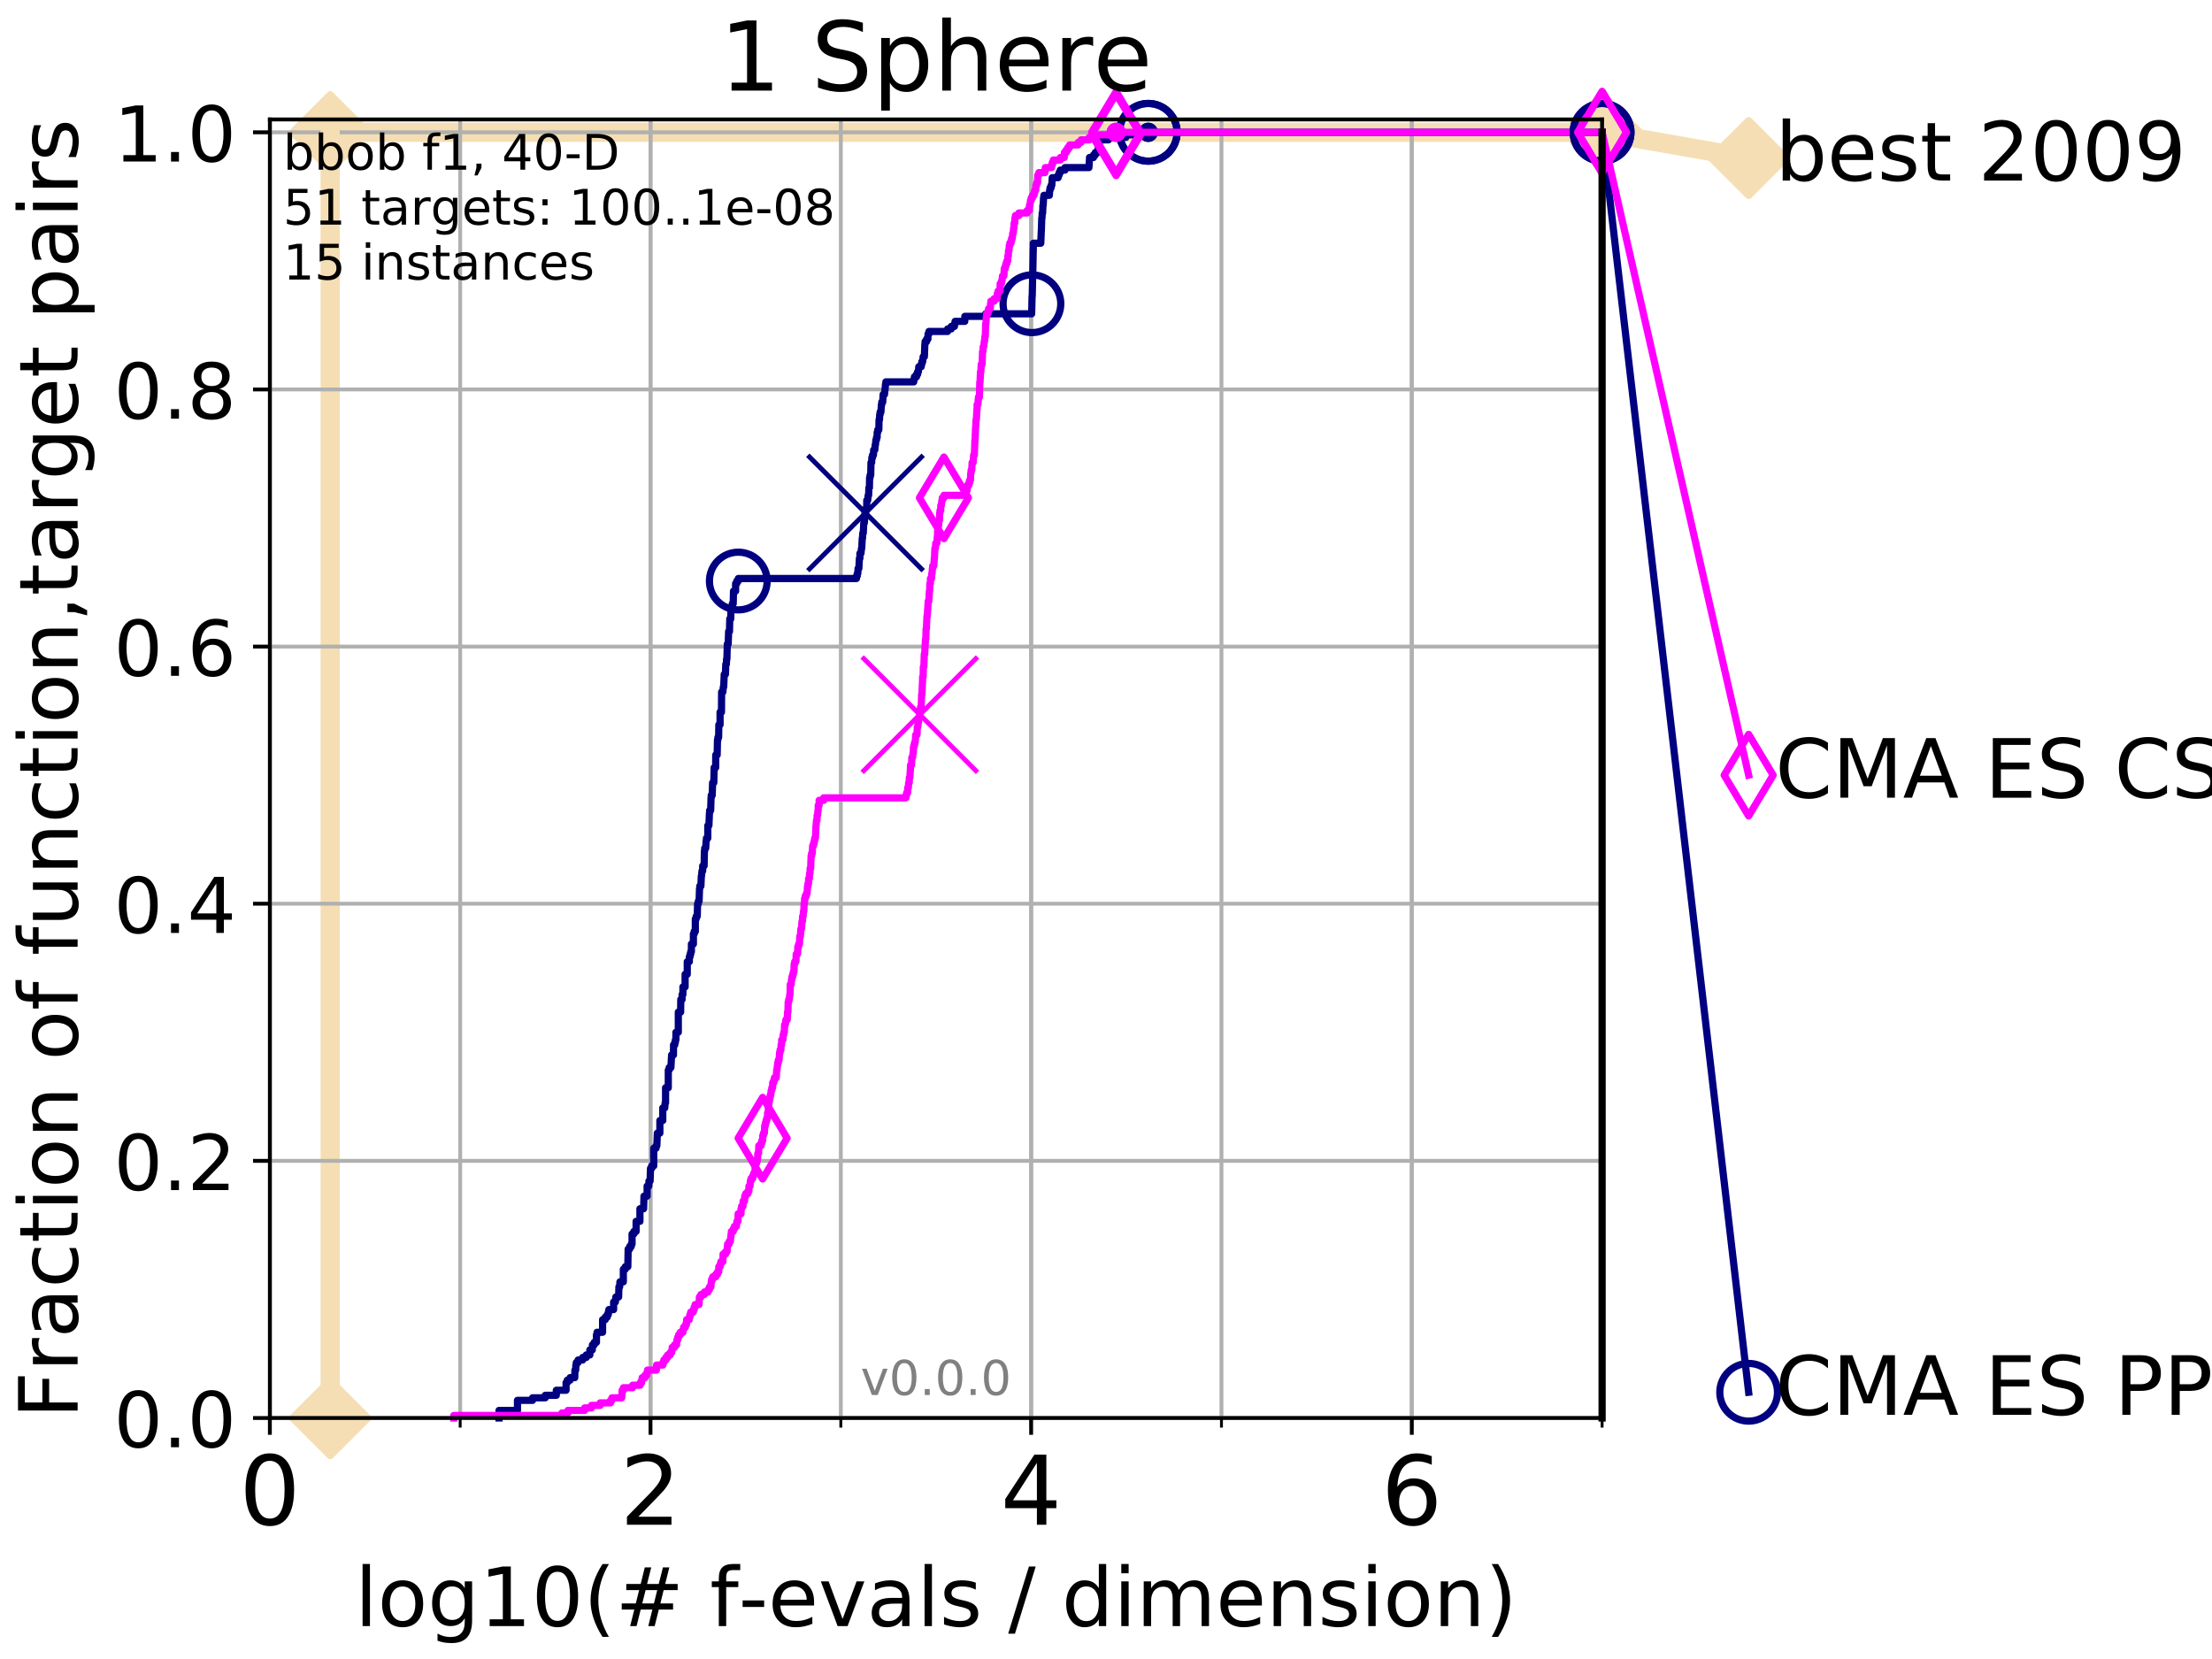 <?xml version="1.0" encoding="utf-8" standalone="no"?>
<!DOCTYPE svg PUBLIC "-//W3C//DTD SVG 1.1//EN"
  "http://www.w3.org/Graphics/SVG/1.1/DTD/svg11.dtd">
<!-- Created with matplotlib (http://matplotlib.org/) -->
<svg height="345pt" version="1.1" viewBox="0 0 460 345" width="460pt" xmlns="http://www.w3.org/2000/svg" xmlns:xlink="http://www.w3.org/1999/xlink">
 <defs>
  <style type="text/css">
*{stroke-linecap:butt;stroke-linejoin:round;}
  </style>
 </defs>
 <g id="figure_1">
  <g id="patch_1">
   <path d="M 0 345.6 
L 460.8 345.6 
L 460.8 0 
L 0 0 
z
" style="fill:#ffffff;"/>
  </g>
  <g id="axes_1">
   <g id="patch_2">
    <path d="M 56.12 294.88 
L 333.168 294.88 
L 333.168 24.84 
L 56.12 24.84 
z
" style="fill:#ffffff;"/>
   </g>
   <g id="line2d_1">
    <path d="M 68.667 294.88 
L 68.667 27.514 
L 333.168 27.514 
" style="fill:none;stroke:#f5deb3;stroke-linecap:square;stroke-width:4;"/>
   </g>
   <g id="line2d_2">
    <defs>
     <path d="M -0 7.778 
L 7.778 0 
L 0 -7.778 
L -7.778 -0 
z
" id="m5e0494c5ae" style="stroke:#f5deb3;stroke-linejoin:miter;stroke-width:1.5;"/>
    </defs>
    <g>
     <use style="fill:#f5deb3;stroke:#f5deb3;stroke-linejoin:miter;stroke-width:1.5;" x="68.667" xlink:href="#m5e0494c5ae" y="294.88"/>
     <use style="fill:#f5deb3;stroke:#f5deb3;stroke-linejoin:miter;stroke-width:1.5;" x="68.667" xlink:href="#m5e0494c5ae" y="294.88"/>
     <use style="fill:#f5deb3;stroke:#f5deb3;stroke-linejoin:miter;stroke-width:1.5;" x="68.667" xlink:href="#m5e0494c5ae" y="27.514"/>
     <use style="fill:#f5deb3;stroke:#f5deb3;stroke-linejoin:miter;stroke-width:1.5;" x="68.667" xlink:href="#m5e0494c5ae" y="27.514"/>
     <use style="fill:#f5deb3;stroke:#f5deb3;stroke-linejoin:miter;stroke-width:1.5;" x="333.168" xlink:href="#m5e0494c5ae" y="27.514"/>
    </g>
   </g>
   <g id="line2d_3">
    <path style="fill:none;stroke:#f5deb3;stroke-linecap:square;stroke-width:4;"/>
    <g/>
   </g>
   <g id="line2d_4">
    <path d="M 333.168 27.514 
L 363.643 32.861 
" style="fill:none;stroke:#f5deb3;stroke-linecap:square;stroke-width:4;"/>
    <g>
     <use style="fill:#f5deb3;stroke:#f5deb3;stroke-linejoin:miter;stroke-width:1.5;" x="333.168" xlink:href="#m5e0494c5ae" y="27.514"/>
     <use style="fill:#f5deb3;stroke:#f5deb3;stroke-linejoin:miter;stroke-width:1.5;" x="363.643" xlink:href="#m5e0494c5ae" y="32.861"/>
    </g>
   </g>
   <g id="matplotlib.axis_1">
    <g id="xtick_1">
     <g id="line2d_5">
      <path clip-path="url(#pfc982d2203)" d="M 56.12 294.88 
L 56.12 24.84 
" style="fill:none;stroke:#b0b0b0;stroke-linecap:square;stroke-width:0.8;"/>
     </g>
     <g id="line2d_6">
      <defs>
       <path d="M 0 0 
L 0 3.5 
" id="m1c1f7bfe22" style="stroke:#000000;stroke-width:0.8;"/>
      </defs>
      <g>
       <use style="stroke:#000000;stroke-width:0.8;" x="56.12" xlink:href="#m1c1f7bfe22" y="294.88"/>
      </g>
     </g>
     <g id="text_1">
      <!-- 0 -->
      <defs>
       <path d="M 31.781 66.406 
Q 24.172 66.406 20.328 58.906 
Q 16.5 51.422 16.5 36.375 
Q 16.5 21.391 20.328 13.891 
Q 24.172 6.391 31.781 6.391 
Q 39.453 6.391 43.281 13.891 
Q 47.125 21.391 47.125 36.375 
Q 47.125 51.422 43.281 58.906 
Q 39.453 66.406 31.781 66.406 
z
M 31.781 74.219 
Q 44.047 74.219 50.516 64.516 
Q 56.984 54.828 56.984 36.375 
Q 56.984 17.969 50.516 8.266 
Q 44.047 -1.422 31.781 -1.422 
Q 19.531 -1.422 13.062 8.266 
Q 6.594 17.969 6.594 36.375 
Q 6.594 54.828 13.062 64.516 
Q 19.531 74.219 31.781 74.219 
z
" id="DejaVuSans-30"/>
      </defs>
      <g transform="translate(49.758 317.077)scale(0.2 -0.2)">
       <use xlink:href="#DejaVuSans-30"/>
      </g>
     </g>
    </g>
    <g id="xtick_2">
     <g id="line2d_7">
      <path clip-path="url(#pfc982d2203)" d="M 135.277 294.88 
L 135.277 24.84 
" style="fill:none;stroke:#b0b0b0;stroke-linecap:square;stroke-width:0.8;"/>
     </g>
     <g id="line2d_8">
      <g>
       <use style="stroke:#000000;stroke-width:0.8;" x="135.277" xlink:href="#m1c1f7bfe22" y="294.88"/>
      </g>
     </g>
     <g id="text_2">
      <!-- 2 -->
      <defs>
       <path d="M 19.188 8.297 
L 53.609 8.297 
L 53.609 0 
L 7.328 0 
L 7.328 8.297 
Q 12.938 14.109 22.625 23.891 
Q 32.328 33.688 34.812 36.531 
Q 39.547 41.844 41.422 45.531 
Q 43.312 49.219 43.312 52.781 
Q 43.312 58.594 39.234 62.25 
Q 35.156 65.922 28.609 65.922 
Q 23.969 65.922 18.812 64.312 
Q 13.672 62.703 7.812 59.422 
L 7.812 69.391 
Q 13.766 71.781 18.938 73 
Q 24.125 74.219 28.422 74.219 
Q 39.75 74.219 46.484 68.547 
Q 53.219 62.891 53.219 53.422 
Q 53.219 48.922 51.531 44.891 
Q 49.859 40.875 45.406 35.406 
Q 44.188 33.984 37.641 27.219 
Q 31.109 20.453 19.188 8.297 
z
" id="DejaVuSans-32"/>
      </defs>
      <g transform="translate(128.914 317.077)scale(0.2 -0.2)">
       <use xlink:href="#DejaVuSans-32"/>
      </g>
     </g>
    </g>
    <g id="xtick_3">
     <g id="line2d_9">
      <path clip-path="url(#pfc982d2203)" d="M 214.433 294.88 
L 214.433 24.84 
" style="fill:none;stroke:#b0b0b0;stroke-linecap:square;stroke-width:0.8;"/>
     </g>
     <g id="line2d_10">
      <g>
       <use style="stroke:#000000;stroke-width:0.8;" x="214.433" xlink:href="#m1c1f7bfe22" y="294.88"/>
      </g>
     </g>
     <g id="text_3">
      <!-- 4 -->
      <defs>
       <path d="M 37.797 64.312 
L 12.891 25.391 
L 37.797 25.391 
z
M 35.203 72.906 
L 47.609 72.906 
L 47.609 25.391 
L 58.016 25.391 
L 58.016 17.188 
L 47.609 17.188 
L 47.609 0 
L 37.797 0 
L 37.797 17.188 
L 4.891 17.188 
L 4.891 26.703 
z
" id="DejaVuSans-34"/>
      </defs>
      <g transform="translate(208.071 317.077)scale(0.2 -0.2)">
       <use xlink:href="#DejaVuSans-34"/>
      </g>
     </g>
    </g>
    <g id="xtick_4">
     <g id="line2d_11">
      <path clip-path="url(#pfc982d2203)" d="M 293.59 294.88 
L 293.59 24.84 
" style="fill:none;stroke:#b0b0b0;stroke-linecap:square;stroke-width:0.8;"/>
     </g>
     <g id="line2d_12">
      <g>
       <use style="stroke:#000000;stroke-width:0.8;" x="293.59" xlink:href="#m1c1f7bfe22" y="294.88"/>
      </g>
     </g>
     <g id="text_4">
      <!-- 6 -->
      <defs>
       <path d="M 33.016 40.375 
Q 26.375 40.375 22.484 35.828 
Q 18.609 31.297 18.609 23.391 
Q 18.609 15.531 22.484 10.953 
Q 26.375 6.391 33.016 6.391 
Q 39.656 6.391 43.531 10.953 
Q 47.406 15.531 47.406 23.391 
Q 47.406 31.297 43.531 35.828 
Q 39.656 40.375 33.016 40.375 
z
M 52.594 71.297 
L 52.594 62.312 
Q 48.875 64.062 45.094 64.984 
Q 41.312 65.922 37.594 65.922 
Q 27.828 65.922 22.672 59.328 
Q 17.531 52.734 16.797 39.406 
Q 19.672 43.656 24.016 45.922 
Q 28.375 48.188 33.594 48.188 
Q 44.578 48.188 50.953 41.516 
Q 57.328 34.859 57.328 23.391 
Q 57.328 12.156 50.688 5.359 
Q 44.047 -1.422 33.016 -1.422 
Q 20.359 -1.422 13.672 8.266 
Q 6.984 17.969 6.984 36.375 
Q 6.984 53.656 15.188 63.938 
Q 23.391 74.219 37.203 74.219 
Q 40.922 74.219 44.703 73.484 
Q 48.484 72.75 52.594 71.297 
z
" id="DejaVuSans-36"/>
      </defs>
      <g transform="translate(287.227 317.077)scale(0.2 -0.2)">
       <use xlink:href="#DejaVuSans-36"/>
      </g>
     </g>
    </g>
    <g id="xtick_5">
     <g id="line2d_13">
      <path clip-path="url(#pfc982d2203)" d="M 56.12 294.88 
L 56.12 24.84 
" style="fill:none;stroke:#b0b0b0;stroke-linecap:square;stroke-width:0.8;"/>
     </g>
     <g id="line2d_14">
      <defs>
       <path d="M 0 0 
L 0 2 
" id="m9d7af4bdf5" style="stroke:#000000;stroke-width:0.6;"/>
      </defs>
      <g>
       <use style="stroke:#000000;stroke-width:0.6;" x="56.12" xlink:href="#m9d7af4bdf5" y="294.88"/>
      </g>
     </g>
    </g>
    <g id="xtick_6">
     <g id="line2d_15">
      <path clip-path="url(#pfc982d2203)" d="M 95.698 294.88 
L 95.698 24.84 
" style="fill:none;stroke:#b0b0b0;stroke-linecap:square;stroke-width:0.8;"/>
     </g>
     <g id="line2d_16">
      <g>
       <use style="stroke:#000000;stroke-width:0.6;" x="95.698" xlink:href="#m9d7af4bdf5" y="294.88"/>
      </g>
     </g>
    </g>
    <g id="xtick_7">
     <g id="line2d_17">
      <path clip-path="url(#pfc982d2203)" d="M 135.277 294.88 
L 135.277 24.84 
" style="fill:none;stroke:#b0b0b0;stroke-linecap:square;stroke-width:0.8;"/>
     </g>
     <g id="line2d_18">
      <g>
       <use style="stroke:#000000;stroke-width:0.6;" x="135.277" xlink:href="#m9d7af4bdf5" y="294.88"/>
      </g>
     </g>
    </g>
    <g id="xtick_8">
     <g id="line2d_19">
      <path clip-path="url(#pfc982d2203)" d="M 174.855 294.88 
L 174.855 24.84 
" style="fill:none;stroke:#b0b0b0;stroke-linecap:square;stroke-width:0.8;"/>
     </g>
     <g id="line2d_20">
      <g>
       <use style="stroke:#000000;stroke-width:0.6;" x="174.855" xlink:href="#m9d7af4bdf5" y="294.88"/>
      </g>
     </g>
    </g>
    <g id="xtick_9">
     <g id="line2d_21">
      <path clip-path="url(#pfc982d2203)" d="M 214.433 294.88 
L 214.433 24.84 
" style="fill:none;stroke:#b0b0b0;stroke-linecap:square;stroke-width:0.8;"/>
     </g>
     <g id="line2d_22">
      <g>
       <use style="stroke:#000000;stroke-width:0.6;" x="214.433" xlink:href="#m9d7af4bdf5" y="294.88"/>
      </g>
     </g>
    </g>
    <g id="xtick_10">
     <g id="line2d_23">
      <path clip-path="url(#pfc982d2203)" d="M 254.011 294.88 
L 254.011 24.84 
" style="fill:none;stroke:#b0b0b0;stroke-linecap:square;stroke-width:0.8;"/>
     </g>
     <g id="line2d_24">
      <g>
       <use style="stroke:#000000;stroke-width:0.6;" x="254.011" xlink:href="#m9d7af4bdf5" y="294.88"/>
      </g>
     </g>
    </g>
    <g id="xtick_11">
     <g id="line2d_25">
      <path clip-path="url(#pfc982d2203)" d="M 293.59 294.88 
L 293.59 24.84 
" style="fill:none;stroke:#b0b0b0;stroke-linecap:square;stroke-width:0.8;"/>
     </g>
     <g id="line2d_26">
      <g>
       <use style="stroke:#000000;stroke-width:0.6;" x="293.59" xlink:href="#m9d7af4bdf5" y="294.88"/>
      </g>
     </g>
    </g>
    <g id="xtick_12">
     <g id="line2d_27">
      <path clip-path="url(#pfc982d2203)" d="M 333.168 294.88 
L 333.168 24.84 
" style="fill:none;stroke:#b0b0b0;stroke-linecap:square;stroke-width:0.8;"/>
     </g>
     <g id="line2d_28">
      <g>
       <use style="stroke:#000000;stroke-width:0.6;" x="333.168" xlink:href="#m9d7af4bdf5" y="294.88"/>
      </g>
     </g>
    </g>
    <g id="text_5">
     <!-- log10(# f-evals / dimension) -->
     <defs>
      <path d="M 9.422 75.984 
L 18.406 75.984 
L 18.406 0 
L 9.422 0 
z
" id="DejaVuSans-6c"/>
      <path d="M 30.609 48.391 
Q 23.391 48.391 19.188 42.75 
Q 14.984 37.109 14.984 27.297 
Q 14.984 17.484 19.156 11.844 
Q 23.344 6.203 30.609 6.203 
Q 37.797 6.203 41.984 11.859 
Q 46.188 17.531 46.188 27.297 
Q 46.188 37.016 41.984 42.703 
Q 37.797 48.391 30.609 48.391 
z
M 30.609 56 
Q 42.328 56 49.016 48.375 
Q 55.719 40.766 55.719 27.297 
Q 55.719 13.875 49.016 6.219 
Q 42.328 -1.422 30.609 -1.422 
Q 18.844 -1.422 12.172 6.219 
Q 5.516 13.875 5.516 27.297 
Q 5.516 40.766 12.172 48.375 
Q 18.844 56 30.609 56 
z
" id="DejaVuSans-6f"/>
      <path d="M 45.406 27.984 
Q 45.406 37.75 41.375 43.109 
Q 37.359 48.484 30.078 48.484 
Q 22.859 48.484 18.828 43.109 
Q 14.797 37.75 14.797 27.984 
Q 14.797 18.266 18.828 12.891 
Q 22.859 7.516 30.078 7.516 
Q 37.359 7.516 41.375 12.891 
Q 45.406 18.266 45.406 27.984 
z
M 54.391 6.781 
Q 54.391 -7.172 48.188 -13.984 
Q 42 -20.797 29.203 -20.797 
Q 24.469 -20.797 20.266 -20.094 
Q 16.062 -19.391 12.109 -17.922 
L 12.109 -9.188 
Q 16.062 -11.328 19.922 -12.344 
Q 23.781 -13.375 27.781 -13.375 
Q 36.625 -13.375 41.016 -8.766 
Q 45.406 -4.156 45.406 5.172 
L 45.406 9.625 
Q 42.625 4.781 38.281 2.391 
Q 33.938 0 27.875 0 
Q 17.828 0 11.672 7.656 
Q 5.516 15.328 5.516 27.984 
Q 5.516 40.672 11.672 48.328 
Q 17.828 56 27.875 56 
Q 33.938 56 38.281 53.609 
Q 42.625 51.219 45.406 46.391 
L 45.406 54.688 
L 54.391 54.688 
z
" id="DejaVuSans-67"/>
      <path d="M 12.406 8.297 
L 28.516 8.297 
L 28.516 63.922 
L 10.984 60.406 
L 10.984 69.391 
L 28.422 72.906 
L 38.281 72.906 
L 38.281 8.297 
L 54.391 8.297 
L 54.391 0 
L 12.406 0 
z
" id="DejaVuSans-31"/>
      <path d="M 31 75.875 
Q 24.469 64.656 21.281 53.656 
Q 18.109 42.672 18.109 31.391 
Q 18.109 20.125 21.312 9.062 
Q 24.516 -2 31 -13.188 
L 23.188 -13.188 
Q 15.875 -1.703 12.234 9.375 
Q 8.594 20.453 8.594 31.391 
Q 8.594 42.281 12.203 53.312 
Q 15.828 64.359 23.188 75.875 
z
" id="DejaVuSans-28"/>
      <path d="M 51.125 44 
L 36.922 44 
L 32.812 27.688 
L 47.125 27.688 
z
M 43.797 71.781 
L 38.719 51.516 
L 52.984 51.516 
L 58.109 71.781 
L 65.922 71.781 
L 60.891 51.516 
L 76.125 51.516 
L 76.125 44 
L 58.984 44 
L 54.984 27.688 
L 70.516 27.688 
L 70.516 20.219 
L 53.078 20.219 
L 48 0 
L 40.188 0 
L 45.219 20.219 
L 30.906 20.219 
L 25.875 0 
L 18.016 0 
L 23.094 20.219 
L 7.719 20.219 
L 7.719 27.688 
L 24.906 27.688 
L 29 44 
L 13.281 44 
L 13.281 51.516 
L 30.906 51.516 
L 35.891 71.781 
z
" id="DejaVuSans-23"/>
      <path id="DejaVuSans-20"/>
      <path d="M 37.109 75.984 
L 37.109 68.5 
L 28.516 68.5 
Q 23.688 68.5 21.797 66.547 
Q 19.922 64.594 19.922 59.516 
L 19.922 54.688 
L 34.719 54.688 
L 34.719 47.703 
L 19.922 47.703 
L 19.922 0 
L 10.891 0 
L 10.891 47.703 
L 2.297 47.703 
L 2.297 54.688 
L 10.891 54.688 
L 10.891 58.5 
Q 10.891 67.625 15.141 71.797 
Q 19.391 75.984 28.609 75.984 
z
" id="DejaVuSans-66"/>
      <path d="M 4.891 31.391 
L 31.203 31.391 
L 31.203 23.391 
L 4.891 23.391 
z
" id="DejaVuSans-2d"/>
      <path d="M 56.203 29.594 
L 56.203 25.203 
L 14.891 25.203 
Q 15.484 15.922 20.484 11.062 
Q 25.484 6.203 34.422 6.203 
Q 39.594 6.203 44.453 7.469 
Q 49.312 8.734 54.109 11.281 
L 54.109 2.781 
Q 49.266 0.734 44.188 -0.344 
Q 39.109 -1.422 33.891 -1.422 
Q 20.797 -1.422 13.156 6.188 
Q 5.516 13.812 5.516 26.812 
Q 5.516 40.234 12.766 48.109 
Q 20.016 56 32.328 56 
Q 43.359 56 49.781 48.891 
Q 56.203 41.797 56.203 29.594 
z
M 47.219 32.234 
Q 47.125 39.594 43.094 43.984 
Q 39.062 48.391 32.422 48.391 
Q 24.906 48.391 20.391 44.141 
Q 15.875 39.891 15.188 32.172 
z
" id="DejaVuSans-65"/>
      <path d="M 2.984 54.688 
L 12.5 54.688 
L 29.594 8.797 
L 46.688 54.688 
L 56.203 54.688 
L 35.688 0 
L 23.484 0 
z
" id="DejaVuSans-76"/>
      <path d="M 34.281 27.484 
Q 23.391 27.484 19.188 25 
Q 14.984 22.516 14.984 16.5 
Q 14.984 11.719 18.141 8.906 
Q 21.297 6.109 26.703 6.109 
Q 34.188 6.109 38.703 11.406 
Q 43.219 16.703 43.219 25.484 
L 43.219 27.484 
z
M 52.203 31.203 
L 52.203 0 
L 43.219 0 
L 43.219 8.297 
Q 40.141 3.328 35.547 0.953 
Q 30.953 -1.422 24.312 -1.422 
Q 15.922 -1.422 10.953 3.297 
Q 6 8.016 6 15.922 
Q 6 25.141 12.172 29.828 
Q 18.359 34.516 30.609 34.516 
L 43.219 34.516 
L 43.219 35.406 
Q 43.219 41.609 39.141 45 
Q 35.062 48.391 27.688 48.391 
Q 23 48.391 18.547 47.266 
Q 14.109 46.141 10.016 43.891 
L 10.016 52.203 
Q 14.938 54.109 19.578 55.047 
Q 24.219 56 28.609 56 
Q 40.484 56 46.344 49.844 
Q 52.203 43.703 52.203 31.203 
z
" id="DejaVuSans-61"/>
      <path d="M 44.281 53.078 
L 44.281 44.578 
Q 40.484 46.531 36.375 47.5 
Q 32.281 48.484 27.875 48.484 
Q 21.188 48.484 17.844 46.438 
Q 14.5 44.391 14.5 40.281 
Q 14.5 37.156 16.891 35.375 
Q 19.281 33.594 26.516 31.984 
L 29.594 31.297 
Q 39.156 29.25 43.188 25.516 
Q 47.219 21.781 47.219 15.094 
Q 47.219 7.469 41.188 3.016 
Q 35.156 -1.422 24.609 -1.422 
Q 20.219 -1.422 15.453 -0.562 
Q 10.688 0.297 5.422 2 
L 5.422 11.281 
Q 10.406 8.688 15.234 7.391 
Q 20.062 6.109 24.812 6.109 
Q 31.156 6.109 34.562 8.281 
Q 37.984 10.453 37.984 14.406 
Q 37.984 18.062 35.516 20.016 
Q 33.062 21.969 24.703 23.781 
L 21.578 24.516 
Q 13.234 26.266 9.516 29.906 
Q 5.812 33.547 5.812 39.891 
Q 5.812 47.609 11.281 51.797 
Q 16.75 56 26.812 56 
Q 31.781 56 36.172 55.266 
Q 40.578 54.547 44.281 53.078 
z
" id="DejaVuSans-73"/>
      <path d="M 25.391 72.906 
L 33.688 72.906 
L 8.297 -9.281 
L 0 -9.281 
z
" id="DejaVuSans-2f"/>
      <path d="M 45.406 46.391 
L 45.406 75.984 
L 54.391 75.984 
L 54.391 0 
L 45.406 0 
L 45.406 8.203 
Q 42.578 3.328 38.25 0.953 
Q 33.938 -1.422 27.875 -1.422 
Q 17.969 -1.422 11.734 6.484 
Q 5.516 14.406 5.516 27.297 
Q 5.516 40.188 11.734 48.094 
Q 17.969 56 27.875 56 
Q 33.938 56 38.25 53.625 
Q 42.578 51.266 45.406 46.391 
z
M 14.797 27.297 
Q 14.797 17.391 18.875 11.75 
Q 22.953 6.109 30.078 6.109 
Q 37.203 6.109 41.297 11.75 
Q 45.406 17.391 45.406 27.297 
Q 45.406 37.203 41.297 42.844 
Q 37.203 48.484 30.078 48.484 
Q 22.953 48.484 18.875 42.844 
Q 14.797 37.203 14.797 27.297 
z
" id="DejaVuSans-64"/>
      <path d="M 9.422 54.688 
L 18.406 54.688 
L 18.406 0 
L 9.422 0 
z
M 9.422 75.984 
L 18.406 75.984 
L 18.406 64.594 
L 9.422 64.594 
z
" id="DejaVuSans-69"/>
      <path d="M 52 44.188 
Q 55.375 50.25 60.062 53.125 
Q 64.75 56 71.094 56 
Q 79.641 56 84.281 50.016 
Q 88.922 44.047 88.922 33.016 
L 88.922 0 
L 79.891 0 
L 79.891 32.719 
Q 79.891 40.578 77.094 44.375 
Q 74.312 48.188 68.609 48.188 
Q 61.625 48.188 57.562 43.547 
Q 53.516 38.922 53.516 30.906 
L 53.516 0 
L 44.484 0 
L 44.484 32.719 
Q 44.484 40.625 41.703 44.406 
Q 38.922 48.188 33.109 48.188 
Q 26.219 48.188 22.156 43.531 
Q 18.109 38.875 18.109 30.906 
L 18.109 0 
L 9.078 0 
L 9.078 54.688 
L 18.109 54.688 
L 18.109 46.188 
Q 21.188 51.219 25.484 53.609 
Q 29.781 56 35.688 56 
Q 41.656 56 45.828 52.969 
Q 50 49.953 52 44.188 
z
" id="DejaVuSans-6d"/>
      <path d="M 54.891 33.016 
L 54.891 0 
L 45.906 0 
L 45.906 32.719 
Q 45.906 40.484 42.875 44.328 
Q 39.844 48.188 33.797 48.188 
Q 26.516 48.188 22.312 43.547 
Q 18.109 38.922 18.109 30.906 
L 18.109 0 
L 9.078 0 
L 9.078 54.688 
L 18.109 54.688 
L 18.109 46.188 
Q 21.344 51.125 25.703 53.562 
Q 30.078 56 35.797 56 
Q 45.219 56 50.047 50.172 
Q 54.891 44.344 54.891 33.016 
z
" id="DejaVuSans-6e"/>
      <path d="M 8.016 75.875 
L 15.828 75.875 
Q 23.141 64.359 26.781 53.312 
Q 30.422 42.281 30.422 31.391 
Q 30.422 20.453 26.781 9.375 
Q 23.141 -1.703 15.828 -13.188 
L 8.016 -13.188 
Q 14.5 -2 17.703 9.062 
Q 20.906 20.125 20.906 31.391 
Q 20.906 42.672 17.703 53.656 
Q 14.5 64.656 8.016 75.875 
z
" id="DejaVuSans-29"/>
     </defs>
     <g transform="translate(73.803 338.154)scale(0.17 -0.17)">
      <use xlink:href="#DejaVuSans-6c"/>
      <use x="27.783" xlink:href="#DejaVuSans-6f"/>
      <use x="88.965" xlink:href="#DejaVuSans-67"/>
      <use x="152.441" xlink:href="#DejaVuSans-31"/>
      <use x="216.064" xlink:href="#DejaVuSans-30"/>
      <use x="279.688" xlink:href="#DejaVuSans-28"/>
      <use x="318.701" xlink:href="#DejaVuSans-23"/>
      <use x="402.49" xlink:href="#DejaVuSans-20"/>
      <use x="434.277" xlink:href="#DejaVuSans-66"/>
      <use x="469.404" xlink:href="#DejaVuSans-2d"/>
      <use x="505.488" xlink:href="#DejaVuSans-65"/>
      <use x="567.012" xlink:href="#DejaVuSans-76"/>
      <use x="626.191" xlink:href="#DejaVuSans-61"/>
      <use x="687.471" xlink:href="#DejaVuSans-6c"/>
      <use x="715.254" xlink:href="#DejaVuSans-73"/>
      <use x="767.354" xlink:href="#DejaVuSans-20"/>
      <use x="799.141" xlink:href="#DejaVuSans-2f"/>
      <use x="832.832" xlink:href="#DejaVuSans-20"/>
      <use x="864.619" xlink:href="#DejaVuSans-64"/>
      <use x="928.096" xlink:href="#DejaVuSans-69"/>
      <use x="955.879" xlink:href="#DejaVuSans-6d"/>
      <use x="1053.291" xlink:href="#DejaVuSans-65"/>
      <use x="1114.814" xlink:href="#DejaVuSans-6e"/>
      <use x="1178.193" xlink:href="#DejaVuSans-73"/>
      <use x="1230.293" xlink:href="#DejaVuSans-69"/>
      <use x="1258.076" xlink:href="#DejaVuSans-6f"/>
      <use x="1319.258" xlink:href="#DejaVuSans-6e"/>
      <use x="1382.637" xlink:href="#DejaVuSans-29"/>
     </g>
    </g>
   </g>
   <g id="matplotlib.axis_2">
    <g id="ytick_1">
     <g id="line2d_29">
      <path clip-path="url(#pfc982d2203)" d="M 56.12 294.88 
L 333.168 294.88 
" style="fill:none;stroke:#b0b0b0;stroke-linecap:square;stroke-width:0.8;"/>
     </g>
     <g id="line2d_30">
      <defs>
       <path d="M 0 0 
L -3.5 0 
" id="m952d89d625" style="stroke:#000000;stroke-width:0.8;"/>
      </defs>
      <g>
       <use style="stroke:#000000;stroke-width:0.8;" x="56.12" xlink:href="#m952d89d625" y="294.88"/>
      </g>
     </g>
     <g id="text_6">
      <!-- 0.0 -->
      <defs>
       <path d="M 10.688 12.406 
L 21 12.406 
L 21 0 
L 10.688 0 
z
" id="DejaVuSans-2e"/>
      </defs>
      <g transform="translate(23.675 300.959)scale(0.16 -0.16)">
       <use xlink:href="#DejaVuSans-30"/>
       <use x="63.623" xlink:href="#DejaVuSans-2e"/>
       <use x="95.41" xlink:href="#DejaVuSans-30"/>
      </g>
     </g>
    </g>
    <g id="ytick_2">
     <g id="line2d_31">
      <path clip-path="url(#pfc982d2203)" d="M 56.12 241.407 
L 333.168 241.407 
" style="fill:none;stroke:#b0b0b0;stroke-linecap:square;stroke-width:0.8;"/>
     </g>
     <g id="line2d_32">
      <g>
       <use style="stroke:#000000;stroke-width:0.8;" x="56.12" xlink:href="#m952d89d625" y="241.407"/>
      </g>
     </g>
     <g id="text_7">
      <!-- 0.2 -->
      <g transform="translate(23.675 247.485)scale(0.16 -0.16)">
       <use xlink:href="#DejaVuSans-30"/>
       <use x="63.623" xlink:href="#DejaVuSans-2e"/>
       <use x="95.41" xlink:href="#DejaVuSans-32"/>
      </g>
     </g>
    </g>
    <g id="ytick_3">
     <g id="line2d_33">
      <path clip-path="url(#pfc982d2203)" d="M 56.12 187.933 
L 333.168 187.933 
" style="fill:none;stroke:#b0b0b0;stroke-linecap:square;stroke-width:0.8;"/>
     </g>
     <g id="line2d_34">
      <g>
       <use style="stroke:#000000;stroke-width:0.8;" x="56.12" xlink:href="#m952d89d625" y="187.933"/>
      </g>
     </g>
     <g id="text_8">
      <!-- 0.4 -->
      <g transform="translate(23.675 194.012)scale(0.16 -0.16)">
       <use xlink:href="#DejaVuSans-30"/>
       <use x="63.623" xlink:href="#DejaVuSans-2e"/>
       <use x="95.41" xlink:href="#DejaVuSans-34"/>
      </g>
     </g>
    </g>
    <g id="ytick_4">
     <g id="line2d_35">
      <path clip-path="url(#pfc982d2203)" d="M 56.12 134.46 
L 333.168 134.46 
" style="fill:none;stroke:#b0b0b0;stroke-linecap:square;stroke-width:0.8;"/>
     </g>
     <g id="line2d_36">
      <g>
       <use style="stroke:#000000;stroke-width:0.8;" x="56.12" xlink:href="#m952d89d625" y="134.46"/>
      </g>
     </g>
     <g id="text_9">
      <!-- 0.6 -->
      <g transform="translate(23.675 140.539)scale(0.16 -0.16)">
       <use xlink:href="#DejaVuSans-30"/>
       <use x="63.623" xlink:href="#DejaVuSans-2e"/>
       <use x="95.41" xlink:href="#DejaVuSans-36"/>
      </g>
     </g>
    </g>
    <g id="ytick_5">
     <g id="line2d_37">
      <path clip-path="url(#pfc982d2203)" d="M 56.12 80.987 
L 333.168 80.987 
" style="fill:none;stroke:#b0b0b0;stroke-linecap:square;stroke-width:0.8;"/>
     </g>
     <g id="line2d_38">
      <g>
       <use style="stroke:#000000;stroke-width:0.8;" x="56.12" xlink:href="#m952d89d625" y="80.987"/>
      </g>
     </g>
     <g id="text_10">
      <!-- 0.8 -->
      <defs>
       <path d="M 31.781 34.625 
Q 24.75 34.625 20.719 30.859 
Q 16.703 27.094 16.703 20.516 
Q 16.703 13.922 20.719 10.156 
Q 24.75 6.391 31.781 6.391 
Q 38.812 6.391 42.859 10.172 
Q 46.922 13.969 46.922 20.516 
Q 46.922 27.094 42.891 30.859 
Q 38.875 34.625 31.781 34.625 
z
M 21.922 38.812 
Q 15.578 40.375 12.031 44.719 
Q 8.5 49.078 8.5 55.328 
Q 8.5 64.062 14.719 69.141 
Q 20.953 74.219 31.781 74.219 
Q 42.672 74.219 48.875 69.141 
Q 55.078 64.062 55.078 55.328 
Q 55.078 49.078 51.531 44.719 
Q 48 40.375 41.703 38.812 
Q 48.828 37.156 52.797 32.312 
Q 56.781 27.484 56.781 20.516 
Q 56.781 9.906 50.312 4.234 
Q 43.844 -1.422 31.781 -1.422 
Q 19.734 -1.422 13.25 4.234 
Q 6.781 9.906 6.781 20.516 
Q 6.781 27.484 10.781 32.312 
Q 14.797 37.156 21.922 38.812 
z
M 18.312 54.391 
Q 18.312 48.734 21.844 45.562 
Q 25.391 42.391 31.781 42.391 
Q 38.141 42.391 41.719 45.562 
Q 45.312 48.734 45.312 54.391 
Q 45.312 60.062 41.719 63.234 
Q 38.141 66.406 31.781 66.406 
Q 25.391 66.406 21.844 63.234 
Q 18.312 60.062 18.312 54.391 
z
" id="DejaVuSans-38"/>
      </defs>
      <g transform="translate(23.675 87.066)scale(0.16 -0.16)">
       <use xlink:href="#DejaVuSans-30"/>
       <use x="63.623" xlink:href="#DejaVuSans-2e"/>
       <use x="95.41" xlink:href="#DejaVuSans-38"/>
      </g>
     </g>
    </g>
    <g id="ytick_6">
     <g id="line2d_39">
      <path clip-path="url(#pfc982d2203)" d="M 56.12 27.514 
L 333.168 27.514 
" style="fill:none;stroke:#b0b0b0;stroke-linecap:square;stroke-width:0.8;"/>
     </g>
     <g id="line2d_40">
      <g>
       <use style="stroke:#000000;stroke-width:0.8;" x="56.12" xlink:href="#m952d89d625" y="27.514"/>
      </g>
     </g>
     <g id="text_11">
      <!-- 1.0 -->
      <g transform="translate(23.675 33.592)scale(0.16 -0.16)">
       <use xlink:href="#DejaVuSans-31"/>
       <use x="63.623" xlink:href="#DejaVuSans-2e"/>
       <use x="95.41" xlink:href="#DejaVuSans-30"/>
      </g>
     </g>
    </g>
    <g id="text_12">
     <!-- Fraction of function,target pairs -->
     <defs>
      <path d="M 9.812 72.906 
L 51.703 72.906 
L 51.703 64.594 
L 19.672 64.594 
L 19.672 43.109 
L 48.578 43.109 
L 48.578 34.812 
L 19.672 34.812 
L 19.672 0 
L 9.812 0 
z
" id="DejaVuSans-46"/>
      <path d="M 41.109 46.297 
Q 39.594 47.172 37.812 47.578 
Q 36.031 48 33.891 48 
Q 26.266 48 22.188 43.047 
Q 18.109 38.094 18.109 28.812 
L 18.109 0 
L 9.078 0 
L 9.078 54.688 
L 18.109 54.688 
L 18.109 46.188 
Q 20.953 51.172 25.484 53.578 
Q 30.031 56 36.531 56 
Q 37.453 56 38.578 55.875 
Q 39.703 55.766 41.062 55.516 
z
" id="DejaVuSans-72"/>
      <path d="M 48.781 52.594 
L 48.781 44.188 
Q 44.969 46.297 41.141 47.344 
Q 37.312 48.391 33.406 48.391 
Q 24.656 48.391 19.812 42.844 
Q 14.984 37.312 14.984 27.297 
Q 14.984 17.281 19.812 11.734 
Q 24.656 6.203 33.406 6.203 
Q 37.312 6.203 41.141 7.25 
Q 44.969 8.297 48.781 10.406 
L 48.781 2.094 
Q 45.016 0.344 40.984 -0.531 
Q 36.969 -1.422 32.422 -1.422 
Q 20.062 -1.422 12.781 6.344 
Q 5.516 14.109 5.516 27.297 
Q 5.516 40.672 12.859 48.328 
Q 20.219 56 33.016 56 
Q 37.156 56 41.109 55.141 
Q 45.062 54.297 48.781 52.594 
z
" id="DejaVuSans-63"/>
      <path d="M 18.312 70.219 
L 18.312 54.688 
L 36.812 54.688 
L 36.812 47.703 
L 18.312 47.703 
L 18.312 18.016 
Q 18.312 11.328 20.141 9.422 
Q 21.969 7.516 27.594 7.516 
L 36.812 7.516 
L 36.812 0 
L 27.594 0 
Q 17.188 0 13.234 3.875 
Q 9.281 7.766 9.281 18.016 
L 9.281 47.703 
L 2.688 47.703 
L 2.688 54.688 
L 9.281 54.688 
L 9.281 70.219 
z
" id="DejaVuSans-74"/>
      <path d="M 8.5 21.578 
L 8.5 54.688 
L 17.484 54.688 
L 17.484 21.922 
Q 17.484 14.156 20.5 10.266 
Q 23.531 6.391 29.594 6.391 
Q 36.859 6.391 41.078 11.031 
Q 45.312 15.672 45.312 23.688 
L 45.312 54.688 
L 54.297 54.688 
L 54.297 0 
L 45.312 0 
L 45.312 8.406 
Q 42.047 3.422 37.719 1 
Q 33.406 -1.422 27.688 -1.422 
Q 18.266 -1.422 13.375 4.438 
Q 8.5 10.297 8.5 21.578 
z
M 31.109 56 
z
" id="DejaVuSans-75"/>
      <path d="M 11.719 12.406 
L 22.016 12.406 
L 22.016 4 
L 14.016 -11.625 
L 7.719 -11.625 
L 11.719 4 
z
" id="DejaVuSans-2c"/>
      <path d="M 18.109 8.203 
L 18.109 -20.797 
L 9.078 -20.797 
L 9.078 54.688 
L 18.109 54.688 
L 18.109 46.391 
Q 20.953 51.266 25.266 53.625 
Q 29.594 56 35.594 56 
Q 45.562 56 51.781 48.094 
Q 58.016 40.188 58.016 27.297 
Q 58.016 14.406 51.781 6.484 
Q 45.562 -1.422 35.594 -1.422 
Q 29.594 -1.422 25.266 0.953 
Q 20.953 3.328 18.109 8.203 
z
M 48.688 27.297 
Q 48.688 37.203 44.609 42.844 
Q 40.531 48.484 33.406 48.484 
Q 26.266 48.484 22.188 42.844 
Q 18.109 37.203 18.109 27.297 
Q 18.109 17.391 22.188 11.75 
Q 26.266 6.109 33.406 6.109 
Q 40.531 6.109 44.609 11.75 
Q 48.688 17.391 48.688 27.297 
z
" id="DejaVuSans-70"/>
     </defs>
     <g transform="translate(16.14 294.999)rotate(-90)scale(0.17 -0.17)">
      <use xlink:href="#DejaVuSans-46"/>
      <use x="57.41" xlink:href="#DejaVuSans-72"/>
      <use x="98.523" xlink:href="#DejaVuSans-61"/>
      <use x="159.803" xlink:href="#DejaVuSans-63"/>
      <use x="214.783" xlink:href="#DejaVuSans-74"/>
      <use x="253.992" xlink:href="#DejaVuSans-69"/>
      <use x="281.775" xlink:href="#DejaVuSans-6f"/>
      <use x="342.957" xlink:href="#DejaVuSans-6e"/>
      <use x="406.336" xlink:href="#DejaVuSans-20"/>
      <use x="438.123" xlink:href="#DejaVuSans-6f"/>
      <use x="499.305" xlink:href="#DejaVuSans-66"/>
      <use x="534.51" xlink:href="#DejaVuSans-20"/>
      <use x="566.297" xlink:href="#DejaVuSans-66"/>
      <use x="601.502" xlink:href="#DejaVuSans-75"/>
      <use x="664.881" xlink:href="#DejaVuSans-6e"/>
      <use x="728.26" xlink:href="#DejaVuSans-63"/>
      <use x="783.24" xlink:href="#DejaVuSans-74"/>
      <use x="822.449" xlink:href="#DejaVuSans-69"/>
      <use x="850.232" xlink:href="#DejaVuSans-6f"/>
      <use x="911.414" xlink:href="#DejaVuSans-6e"/>
      <use x="974.793" xlink:href="#DejaVuSans-2c"/>
      <use x="1006.58" xlink:href="#DejaVuSans-74"/>
      <use x="1045.789" xlink:href="#DejaVuSans-61"/>
      <use x="1107.068" xlink:href="#DejaVuSans-72"/>
      <use x="1148.166" xlink:href="#DejaVuSans-67"/>
      <use x="1211.643" xlink:href="#DejaVuSans-65"/>
      <use x="1273.166" xlink:href="#DejaVuSans-74"/>
      <use x="1312.375" xlink:href="#DejaVuSans-20"/>
      <use x="1344.162" xlink:href="#DejaVuSans-70"/>
      <use x="1407.639" xlink:href="#DejaVuSans-61"/>
      <use x="1468.918" xlink:href="#DejaVuSans-69"/>
      <use x="1496.701" xlink:href="#DejaVuSans-72"/>
      <use x="1537.814" xlink:href="#DejaVuSans-73"/>
     </g>
    </g>
   </g>
   <g id="line2d_41">
    <defs>
     <path d="M 0 1.5 
C 0.398 1.5 0.779 1.342 1.061 1.061 
C 1.342 0.779 1.5 0.398 1.5 0 
C 1.5 -0.398 1.342 -0.779 1.061 -1.061 
C 0.779 -1.342 0.398 -1.5 0 -1.5 
C -0.398 -1.5 -0.779 -1.342 -1.061 -1.061 
C -1.342 -0.779 -1.5 -0.398 -1.5 0 
C -1.5 0.398 -1.342 0.779 -1.061 1.061 
C -0.779 1.342 -0.398 1.5 0 1.5 
z
" id="me8b36139ae" style="stroke:#f5deb3;"/>
    </defs>
    <g>
     <use style="fill:#f5deb3;stroke:#f5deb3;" x="68.667" xlink:href="#me8b36139ae" y="27.514"/>
     <use style="fill:#f5deb3;stroke:#f5deb3;" x="68.667" xlink:href="#me8b36139ae" y="27.514"/>
    </g>
   </g>
   <g id="line2d_42">
    <defs>
     <path d="M 0 1.5 
C 0.398 1.5 0.779 1.342 1.061 1.061 
C 1.342 0.779 1.5 0.398 1.5 0 
C 1.5 -0.398 1.342 -0.779 1.061 -1.061 
C 0.779 -1.342 0.398 -1.5 0 -1.5 
C -0.398 -1.5 -0.779 -1.342 -1.061 -1.061 
C -1.342 -0.779 -1.5 -0.398 -1.5 0 
C -1.5 0.398 -1.342 0.779 -1.061 1.061 
C -0.779 1.342 -0.398 1.5 0 1.5 
z
" id="m84bdda0ba2" style="stroke:#000080;"/>
    </defs>
    <g>
     <use style="fill:#000080;stroke:#000080;" x="238.79" xlink:href="#m84bdda0ba2" y="27.514"/>
     <use style="fill:#000080;stroke:#000080;" x="238.79" xlink:href="#m84bdda0ba2" y="27.514"/>
    </g>
   </g>
   <g id="line2d_43">
    <path d="M 103.777 294.88 
L 103.777 293.307 
L 107.613 293.307 
L 107.613 291.21 
L 110.746 291.21 
L 110.746 290.686 
L 113.396 290.686 
L 113.396 290.162 
L 115.691 290.162 
L 115.691 289.113 
L 117.716 289.113 
L 117.716 287.541 
L 117.965 287.541 
L 117.965 287.016 
L 118.554 287.016 
L 118.554 286.492 
L 119.527 286.492 
L 119.559 284.919 
L 119.719 284.919 
L 119.751 283.871 
L 119.846 283.871 
L 119.846 283.347 
L 120.222 283.347 
L 120.222 282.822 
L 121.165 282.822 
L 121.165 282.298 
L 121.91 282.298 
L 121.91 281.774 
L 122.661 281.774 
L 122.661 280.725 
L 123.172 280.725 
L 123.198 279.677 
L 123.567 279.677 
L 123.567 279.153 
L 124.036 279.153 
L 124.036 277.58 
L 124.16 277.58 
L 124.16 277.056 
L 125.31 277.056 
L 125.318 274.434 
L 125.862 274.434 
L 125.862 273.91 
L 126.273 273.91 
L 126.273 273.386 
L 126.496 273.386 
L 126.496 272.862 
L 126.618 272.862 
L 126.618 272.337 
L 127.606 272.337 
L 127.606 270.765 
L 127.971 270.765 
L 128.069 269.716 
L 128.648 269.716 
L 128.704 267.619 
L 128.861 267.619 
L 128.917 266.571 
L 129.624 266.571 
L 129.63 263.949 
L 130.025 263.949 
L 130.025 263.425 
L 130.559 263.425 
L 130.627 259.755 
L 130.945 259.755 
L 130.945 259.231 
L 131.268 259.231 
L 131.268 258.707 
L 131.441 258.707 
L 131.441 256.61 
L 131.818 256.61 
L 131.818 256.086 
L 132.28 256.086 
L 132.28 253.989 
L 133.079 253.989 
L 133.079 251.367 
L 133.843 251.367 
L 133.923 248.746 
L 134.575 248.746 
L 134.575 246.649 
L 134.925 246.649 
L 134.956 245.601 
L 135.195 245.601 
L 135.277 242.979 
L 135.516 242.979 
L 135.516 242.455 
L 135.951 242.455 
L 135.951 238.785 
L 136.427 238.785 
L 136.427 238.261 
L 136.599 238.261 
L 136.699 235.64 
L 137.225 235.64 
L 137.225 233.019 
L 137.828 233.019 
L 137.828 230.398 
L 138.241 230.398 
L 138.321 229.349 
L 138.41 229.349 
L 138.41 226.204 
L 138.974 226.204 
L 138.974 222.534 
L 139.157 222.534 
L 139.157 222.01 
L 139.52 222.01 
L 139.63 219.913 
L 139.657 219.913 
L 139.657 219.388 
L 140.049 219.388 
L 140.065 217.291 
L 140.323 217.291 
L 140.323 216.767 
L 140.448 216.767 
L 140.448 216.243 
L 140.562 216.243 
L 140.562 214.67 
L 141.06 214.67 
L 141.06 210.476 
L 141.544 210.476 
L 141.571 207.855 
L 141.84 207.855 
L 141.849 206.806 
L 142.015 206.806 
L 142.015 205.234 
L 142.474 205.234 
L 142.476 202.612 
L 142.92 202.612 
L 142.92 199.991 
L 143.355 199.991 
L 143.355 198.943 
L 143.508 198.943 
L 143.508 198.418 
L 143.646 198.418 
L 143.646 197.894 
L 143.78 197.894 
L 143.78 196.321 
L 144.194 196.321 
L 144.194 194.224 
L 144.362 194.224 
L 144.362 193.7 
L 144.598 193.7 
L 144.598 191.079 
L 144.777 191.079 
L 144.777 190.555 
L 144.994 190.555 
L 145.071 187.933 
L 145.222 187.933 
L 145.222 187.409 
L 145.38 187.409 
L 145.473 184.788 
L 145.52 184.788 
L 145.52 184.264 
L 145.758 184.264 
L 145.846 182.167 
L 145.888 182.167 
L 145.983 181.118 
L 146.127 181.118 
L 146.127 180.07 
L 146.422 180.07 
L 146.489 176.924 
L 146.545 176.924 
L 146.545 176.4 
L 146.756 176.4 
L 146.844 174.827 
L 146.907 174.827 
L 146.907 174.303 
L 147.191 174.303 
L 147.191 171.682 
L 147.423 171.682 
L 147.531 169.061 
L 147.571 169.061 
L 147.571 168.536 
L 147.79 168.536 
L 147.865 165.915 
L 147.902 165.915 
L 147.902 165.391 
L 148.111 165.391 
L 148.192 162.77 
L 148.442 162.77 
L 148.514 159.624 
L 148.829 159.624 
L 148.841 157.003 
L 149.139 157.003 
L 149.204 153.857 
L 149.293 153.857 
L 149.293 153.333 
L 149.443 153.333 
L 149.488 150.712 
L 149.742 150.712 
L 149.742 148.091 
L 150.036 148.091 
L 150.065 143.897 
L 150.325 143.897 
L 150.421 142.848 
L 150.501 142.848 
L 150.609 140.227 
L 150.859 140.227 
L 150.932 138.13 
L 151.052 138.13 
L 151.093 137.081 
L 151.163 137.081 
L 151.25 133.936 
L 151.434 133.936 
L 151.519 131.315 
L 151.701 131.315 
L 151.76 128.693 
L 151.963 128.693 
L 151.995 127.121 
L 152.149 127.121 
L 152.221 126.072 
L 152.287 126.072 
L 152.287 125.548 
L 152.476 125.548 
L 152.536 122.927 
L 152.974 122.927 
L 152.974 121.354 
L 153.218 121.354 
L 153.218 120.83 
L 153.533 120.83 
L 153.533 120.306 
L 178.103 120.306 
L 178.103 119.781 
L 178.273 119.781 
L 178.273 119.257 
L 178.385 119.257 
L 178.444 118.209 
L 178.608 118.209 
L 178.718 116.112 
L 178.827 116.112 
L 178.827 115.063 
L 179.044 115.063 
L 179.152 114.015 
L 179.205 114.015 
L 179.312 111.918 
L 179.365 111.918 
L 179.417 110.869 
L 179.522 110.869 
L 179.627 108.772 
L 179.731 108.772 
L 179.834 107.724 
L 179.885 107.724 
L 179.885 106.675 
L 180.006 106.675 
L 180.006 106.151 
L 180.127 106.151 
L 180.127 105.627 
L 180.244 105.627 
L 180.247 104.054 
L 180.443 104.054 
L 180.54 103.005 
L 180.638 103.005 
L 180.687 101.433 
L 180.802 101.433 
L 180.836 99.336 
L 180.938 99.336 
L 180.938 98.811 
L 181.075 98.811 
L 181.123 96.19 
L 181.265 96.19 
L 181.313 95.142 
L 181.454 95.142 
L 181.454 94.617 
L 181.64 94.617 
L 181.686 93.569 
L 181.916 93.569 
L 182.007 92.52 
L 182.057 92.52 
L 182.152 91.472 
L 182.277 91.472 
L 182.277 90.948 
L 182.41 90.948 
L 182.41 89.899 
L 182.542 89.899 
L 182.542 89.375 
L 182.761 89.375 
L 182.804 87.278 
L 182.897 87.278 
L 182.934 86.229 
L 183.019 86.229 
L 183.019 85.705 
L 183.189 85.705 
L 183.293 84.132 
L 183.37 84.132 
L 183.37 83.608 
L 183.566 83.608 
L 183.649 82.035 
L 183.935 82.035 
L 184.041 80.987 
L 184.062 80.987 
L 184.137 79.938 
L 184.217 79.938 
L 184.217 79.414 
L 190.017 79.414 
L 190.017 78.89 
L 190.159 78.89 
L 190.159 78.366 
L 190.588 78.366 
L 190.588 77.841 
L 190.823 77.841 
L 190.823 77.317 
L 190.985 77.317 
L 191.066 76.269 
L 191.567 76.269 
L 191.567 75.744 
L 191.697 75.744 
L 191.697 75.22 
L 191.876 75.22 
L 191.978 74.172 
L 192.23 74.172 
L 192.33 71.55 
L 192.38 71.55 
L 192.38 71.026 
L 192.699 71.026 
L 192.699 70.502 
L 192.965 70.502 
L 192.993 69.453 
L 193.179 69.453 
L 193.179 68.929 
L 197.062 68.929 
L 197.062 68.405 
L 197.82 68.405 
L 197.82 67.881 
L 198.476 67.881 
L 198.476 67.356 
L 198.614 67.356 
L 198.614 66.832 
L 200.631 66.832 
L 200.647 65.784 
L 204.976 65.784 
L 204.976 65.259 
L 214.543 65.259 
L 214.625 61.59 
L 214.659 61.59 
L 214.765 56.872 
L 214.774 56.872 
L 214.876 51.629 
L 214.889 51.629 
L 214.894 50.581 
L 216.436 50.581 
L 216.546 47.959 
L 216.558 47.959 
L 216.643 45.338 
L 216.685 45.338 
L 216.741 44.29 
L 216.823 44.29 
L 216.878 42.717 
L 216.937 42.717 
L 217.014 41.144 
L 217.085 41.144 
L 217.085 40.62 
L 218.219 40.62 
L 218.274 39.571 
L 218.364 39.571 
L 218.364 39.047 
L 218.59 39.047 
L 218.59 38.523 
L 218.73 38.523 
L 218.821 36.95 
L 220.046 36.95 
L 220.046 36.426 
L 220.246 36.426 
L 220.246 35.902 
L 220.488 35.902 
L 220.488 35.377 
L 221.467 35.377 
L 221.467 34.853 
L 226.45 34.853 
L 226.549 33.28 
L 226.566 33.28 
L 226.566 32.756 
L 227.398 32.756 
L 227.398 32.232 
L 227.783 32.232 
L 227.783 31.708 
L 228.305 31.708 
L 228.405 30.659 
L 228.439 30.659 
L 228.439 30.135 
L 228.569 30.135 
L 228.588 29.086 
L 230.513 29.086 
L 230.513 28.562 
L 234.136 28.562 
L 234.136 28.038 
L 238.79 28.038 
L 238.79 27.514 
L 333.168 27.514 
L 333.168 27.514 
" style="fill:none;stroke:#000080;stroke-linecap:square;stroke-width:1.5;"/>
   </g>
   <g id="line2d_44">
    <defs>
     <path d="M 0 6 
C 1.591 6 3.117 5.368 4.243 4.243 
C 5.368 3.117 6 1.591 6 0 
C 6 -1.591 5.368 -3.117 4.243 -4.243 
C 3.117 -5.368 1.591 -6 0 -6 
C -1.591 -6 -3.117 -5.368 -4.243 -4.243 
C -5.368 -3.117 -6 -1.591 -6 0 
C -6 1.591 -5.368 3.117 -4.243 4.243 
C -3.117 5.368 -1.591 6 0 6 
z
" id="m22fe017c32" style="stroke:#000080;stroke-width:1.5;"/>
    </defs>
    <g>
     <use style="fill:none;stroke:#000080;stroke-width:1.5;" x="153.533" xlink:href="#m22fe017c32" y="120.83"/>
     <use style="fill:none;stroke:#000080;stroke-width:1.5;" x="214.597" xlink:href="#m22fe017c32" y="63.163"/>
     <use style="fill:none;stroke:#000080;stroke-width:1.5;" x="238.79" xlink:href="#m22fe017c32" y="27.514"/>
     <use style="fill:none;stroke:#000080;stroke-width:1.5;" x="238.79" xlink:href="#m22fe017c32" y="27.514"/>
     <use style="fill:none;stroke:#000080;stroke-width:1.5;" x="333.168" xlink:href="#m22fe017c32" y="27.514"/>
    </g>
   </g>
   <g id="line2d_45">
    <path style="fill:none;stroke:#000080;stroke-linecap:square;stroke-width:1.5;"/>
    <g/>
   </g>
   <g id="line2d_46">
    <path clip-path="url(#pfc982d2203)" d="M 179.988 106.675 
" style="fill:none;stroke:#000080;stroke-linecap:square;stroke-width:1.5;"/>
    <defs>
     <path d="M -12 12 
L 12 -12 
M -12 -12 
L 12 12 
" id="m3c7ab9c0c3" style="stroke:#000080;"/>
    </defs>
    <g clip-path="url(#pfc982d2203)">
     <use style="fill:#000080;stroke:#000080;" x="179.988" xlink:href="#m3c7ab9c0c3" y="106.675"/>
    </g>
   </g>
   <g id="line2d_47">
    <defs>
     <path d="M 0 1.5 
C 0.398 1.5 0.779 1.342 1.061 1.061 
C 1.342 0.779 1.5 0.398 1.5 0 
C 1.5 -0.398 1.342 -0.779 1.061 -1.061 
C 0.779 -1.342 0.398 -1.5 0 -1.5 
C -0.398 -1.5 -0.779 -1.342 -1.061 -1.061 
C -1.342 -0.779 -1.5 -0.398 -1.5 0 
C -1.5 0.398 -1.342 0.779 -1.061 1.061 
C -0.779 1.342 -0.398 1.5 0 1.5 
z
" id="m8308bc8d70" style="stroke:#ff00ff;"/>
    </defs>
    <g>
     <use style="fill:#ff00ff;stroke:#ff00ff;" x="232.105" xlink:href="#m8308bc8d70" y="27.514"/>
     <use style="fill:#ff00ff;stroke:#ff00ff;" x="232.105" xlink:href="#m8308bc8d70" y="27.514"/>
    </g>
   </g>
   <g id="line2d_48">
    <path d="M 94.358 294.88 
L 94.358 294.356 
L 116.859 294.356 
L 116.859 293.832 
L 118.105 293.832 
L 118.105 293.307 
L 121.589 293.307 
L 121.589 292.783 
L 122.989 292.783 
L 122.989 292.259 
L 124.804 292.259 
L 124.804 291.735 
L 126.962 291.735 
L 126.962 291.21 
L 127.26 291.21 
L 127.26 290.686 
L 129.293 290.686 
L 129.378 289.113 
L 129.648 289.113 
L 129.648 288.589 
L 131.559 288.589 
L 131.559 288.065 
L 133.133 288.065 
L 133.133 287.541 
L 133.432 287.541 
L 133.432 287.016 
L 133.551 287.016 
L 133.551 286.492 
L 134.144 286.492 
L 134.144 285.968 
L 134.53 285.968 
L 134.53 285.444 
L 134.651 285.444 
L 134.651 284.919 
L 136.496 284.919 
L 136.54 283.871 
L 137.846 283.871 
L 137.846 283.347 
L 138.049 283.347 
L 138.049 282.822 
L 138.46 282.822 
L 138.46 282.298 
L 138.838 282.298 
L 138.838 281.774 
L 139.382 281.774 
L 139.382 281.25 
L 139.69 281.25 
L 139.783 280.201 
L 140.265 280.201 
L 140.265 279.677 
L 140.691 279.677 
L 140.775 278.628 
L 140.937 278.628 
L 140.937 278.104 
L 141.131 278.104 
L 141.131 277.58 
L 141.464 277.58 
L 141.464 277.056 
L 142.018 277.056 
L 142.018 276.531 
L 142.163 276.531 
L 142.163 276.007 
L 142.533 276.007 
L 142.533 275.483 
L 142.746 275.483 
L 142.787 274.434 
L 143.334 274.434 
L 143.334 273.91 
L 143.462 273.91 
L 143.462 273.386 
L 143.635 273.386 
L 143.635 272.862 
L 144.176 272.862 
L 144.176 272.337 
L 144.367 272.337 
L 144.367 271.813 
L 144.548 271.813 
L 144.548 271.289 
L 145.37 271.289 
L 145.447 269.716 
L 145.776 269.716 
L 145.776 269.192 
L 146.5 269.192 
L 146.5 268.668 
L 147.262 268.668 
L 147.262 268.143 
L 147.546 268.143 
L 147.546 267.619 
L 147.83 267.619 
L 147.9 266.571 
L 147.986 266.571 
L 147.986 266.046 
L 148.219 266.046 
L 148.219 265.522 
L 148.845 265.522 
L 148.845 264.998 
L 149.217 264.998 
L 149.217 264.474 
L 149.471 264.474 
L 149.473 263.425 
L 149.746 263.425 
L 149.746 262.901 
L 149.904 262.901 
L 149.904 262.377 
L 150.326 262.377 
L 150.366 260.804 
L 150.887 260.804 
L 150.887 260.28 
L 151.202 260.28 
L 151.306 258.707 
L 151.636 258.707 
L 151.636 258.183 
L 151.87 258.183 
L 151.974 257.134 
L 152.004 257.134 
L 152.088 256.086 
L 152.493 256.086 
L 152.493 255.561 
L 152.716 255.561 
L 152.716 255.037 
L 153.138 255.037 
L 153.238 253.989 
L 153.467 253.989 
L 153.499 252.416 
L 154.094 252.416 
L 154.096 251.367 
L 154.222 251.367 
L 154.222 250.843 
L 154.523 250.843 
L 154.526 249.795 
L 154.826 249.795 
L 154.869 248.746 
L 155.076 248.746 
L 155.076 248.222 
L 155.533 248.222 
L 155.533 247.698 
L 155.74 247.698 
L 155.753 246.649 
L 155.973 246.649 
L 156.029 245.601 
L 156.173 245.601 
L 156.173 245.076 
L 156.521 245.076 
L 156.521 244.552 
L 156.713 244.552 
L 156.713 244.028 
L 156.953 244.028 
L 157.037 242.979 
L 157.103 242.979 
L 157.114 241.931 
L 157.324 241.931 
L 157.324 241.407 
L 157.511 241.407 
L 157.6 239.834 
L 157.751 239.834 
L 157.796 238.261 
L 158.254 238.261 
L 158.254 237.737 
L 158.411 237.737 
L 158.411 237.213 
L 158.595 237.213 
L 158.611 236.164 
L 158.765 236.164 
L 158.765 235.64 
L 158.953 235.64 
L 159.029 234.067 
L 159.159 234.067 
L 159.159 233.543 
L 159.306 233.543 
L 159.306 233.019 
L 159.455 233.019 
L 159.455 232.495 
L 159.619 232.495 
L 159.62 231.446 
L 159.736 231.446 
L 159.835 229.873 
L 159.866 229.873 
L 159.974 228.825 
L 160.046 228.825 
L 160.046 228.301 
L 160.157 228.301 
L 160.157 227.776 
L 160.277 227.776 
L 160.376 226.728 
L 160.504 226.728 
L 160.504 226.204 
L 160.672 226.204 
L 160.682 225.155 
L 160.906 225.155 
L 160.906 224.631 
L 161.054 224.631 
L 161.054 224.107 
L 161.432 224.107 
L 161.51 222.534 
L 161.571 222.534 
L 161.681 221.485 
L 161.737 221.485 
L 161.737 220.961 
L 161.854 220.961 
L 161.854 220.437 
L 162.015 220.437 
L 162.124 218.864 
L 162.221 218.864 
L 162.221 218.34 
L 162.393 218.34 
L 162.429 217.291 
L 162.534 217.291 
L 162.552 216.243 
L 162.806 216.243 
L 162.865 215.194 
L 162.988 215.194 
L 162.988 214.67 
L 163.112 214.67 
L 163.153 213.097 
L 163.318 213.097 
L 163.429 212.049 
L 163.718 212.049 
L 163.769 210.476 
L 163.852 210.476 
L 163.906 208.379 
L 164.015 208.379 
L 164.015 207.855 
L 164.14 207.855 
L 164.234 206.806 
L 164.296 206.806 
L 164.336 204.709 
L 164.537 204.709 
L 164.596 203.661 
L 164.688 203.661 
L 164.688 203.137 
L 164.848 203.137 
L 164.848 202.612 
L 164.981 202.612 
L 164.981 202.088 
L 165.103 202.088 
L 165.143 200.515 
L 165.259 200.515 
L 165.259 199.991 
L 165.51 199.991 
L 165.576 198.418 
L 165.853 198.418 
L 165.915 196.846 
L 166.087 196.846 
L 166.087 196.321 
L 166.255 196.321 
L 166.308 194.749 
L 166.444 194.749 
L 166.541 193.176 
L 166.675 193.176 
L 166.774 191.603 
L 166.878 191.603 
L 166.904 190.555 
L 167.025 190.555 
L 167.083 189.506 
L 167.155 189.506 
L 167.217 187.933 
L 167.311 187.933 
L 167.314 186.885 
L 167.442 186.885 
L 167.442 186.361 
L 167.674 186.361 
L 167.674 185.836 
L 167.839 185.836 
L 167.927 184.264 
L 168.02 184.264 
L 168.02 183.739 
L 168.131 183.739 
L 168.161 182.691 
L 168.308 182.691 
L 168.355 181.642 
L 168.441 181.642 
L 168.477 180.594 
L 168.582 180.594 
L 168.677 177.973 
L 168.782 177.973 
L 168.782 177.449 
L 168.916 177.449 
L 168.997 175.876 
L 169.175 175.876 
L 169.175 175.352 
L 169.317 175.352 
L 169.317 174.827 
L 169.428 174.827 
L 169.428 174.303 
L 169.578 174.303 
L 169.687 171.682 
L 169.714 171.682 
L 169.785 170.633 
L 169.889 170.633 
L 169.923 169.585 
L 170.011 169.585 
L 170.099 168.536 
L 170.145 168.536 
L 170.156 167.488 
L 170.34 167.488 
L 170.342 166.439 
L 171.293 166.439 
L 171.293 165.915 
L 188.39 165.915 
L 188.39 165.391 
L 188.532 165.391 
L 188.532 164.867 
L 188.747 164.867 
L 188.761 163.818 
L 188.888 163.818 
L 188.963 162.77 
L 189.081 162.77 
L 189.094 161.721 
L 189.205 161.721 
L 189.306 160.148 
L 189.326 160.148 
L 189.343 159.1 
L 189.561 159.1 
L 189.618 157.527 
L 189.776 157.527 
L 189.882 156.479 
L 189.94 156.479 
L 189.942 155.43 
L 190.055 155.43 
L 190.055 154.906 
L 190.199 154.906 
L 190.199 154.382 
L 190.323 154.382 
L 190.429 152.809 
L 190.701 152.809 
L 190.753 151.236 
L 190.852 151.236 
L 190.933 150.188 
L 191.024 150.188 
L 191.095 149.139 
L 191.235 149.139 
L 191.34 147.566 
L 191.428 147.566 
L 191.428 147.042 
L 191.571 147.042 
L 191.661 144.421 
L 191.725 144.421 
L 191.834 141.8 
L 191.851 141.8 
L 191.861 140.751 
L 191.976 140.751 
L 192.016 138.654 
L 192.13 138.654 
L 192.208 136.033 
L 192.299 136.033 
L 192.4 133.936 
L 192.41 133.936 
L 192.466 132.887 
L 192.533 132.887 
L 192.58 130.79 
L 192.651 130.79 
L 192.761 128.169 
L 192.829 128.169 
L 192.918 126.596 
L 192.942 126.596 
L 193.017 125.024 
L 193.16 125.024 
L 193.268 122.927 
L 193.325 122.927 
L 193.37 121.354 
L 193.487 121.354 
L 193.491 120.306 
L 193.721 120.306 
L 193.765 119.257 
L 193.834 119.257 
L 193.899 118.209 
L 193.955 118.209 
L 193.955 117.684 
L 194.188 117.684 
L 194.291 116.112 
L 194.324 116.112 
L 194.413 114.015 
L 194.528 114.015 
L 194.595 112.966 
L 194.829 112.966 
L 194.936 111.393 
L 194.969 111.393 
L 194.977 110.345 
L 195.083 110.345 
L 195.113 109.296 
L 195.203 109.296 
L 195.266 108.248 
L 195.367 108.248 
L 195.406 106.675 
L 195.48 106.675 
L 195.48 106.151 
L 195.631 106.151 
L 195.637 105.102 
L 195.761 105.102 
L 195.871 104.054 
L 195.956 104.054 
L 195.956 103.53 
L 196.294 103.53 
L 196.294 103.005 
L 200.856 103.005 
L 200.955 101.957 
L 201.134 101.957 
L 201.184 100.908 
L 201.484 100.908 
L 201.484 100.384 
L 201.645 100.384 
L 201.645 99.86 
L 201.804 99.86 
L 201.889 98.287 
L 201.946 98.287 
L 201.946 97.763 
L 202.078 97.763 
L 202.161 96.19 
L 202.375 96.19 
L 202.474 94.617 
L 202.63 94.617 
L 202.734 91.472 
L 202.778 91.472 
L 202.877 88.851 
L 202.9 88.851 
L 202.972 87.278 
L 203.044 87.278 
L 203.154 85.181 
L 203.194 85.181 
L 203.198 84.132 
L 203.364 84.132 
L 203.425 83.084 
L 203.478 83.084 
L 203.478 82.56 
L 203.67 82.56 
L 203.757 79.414 
L 203.809 79.414 
L 203.897 77.317 
L 203.976 77.317 
L 204.057 75.744 
L 204.239 75.744 
L 204.327 73.123 
L 204.395 73.123 
L 204.468 72.075 
L 204.582 72.075 
L 204.676 71.026 
L 204.737 71.026 
L 204.813 69.978 
L 204.902 69.978 
L 204.972 67.356 
L 205.029 67.356 
L 205.126 65.784 
L 205.183 65.784 
L 205.183 65.259 
L 205.438 65.259 
L 205.438 64.735 
L 205.575 64.735 
L 205.575 64.211 
L 205.928 64.211 
L 205.995 63.163 
L 206.049 63.163 
L 206.049 62.638 
L 206.722 62.638 
L 206.722 62.114 
L 207.367 62.114 
L 207.385 61.066 
L 207.55 61.066 
L 207.55 60.541 
L 207.962 60.541 
L 207.995 58.969 
L 208.254 58.969 
L 208.254 58.444 
L 208.366 58.444 
L 208.469 57.396 
L 208.758 57.396 
L 208.85 55.823 
L 209.063 55.823 
L 209.063 55.299 
L 209.203 55.299 
L 209.203 54.775 
L 209.388 54.775 
L 209.388 54.25 
L 209.566 54.25 
L 209.592 53.202 
L 209.697 53.202 
L 209.717 52.153 
L 209.825 52.153 
L 209.875 51.105 
L 209.988 51.105 
L 209.988 50.581 
L 210.234 50.581 
L 210.234 50.056 
L 210.383 50.056 
L 210.383 49.532 
L 210.509 49.532 
L 210.604 48.484 
L 210.721 48.484 
L 210.781 47.435 
L 210.848 47.435 
L 210.897 46.387 
L 211.027 46.387 
L 211.049 45.338 
L 211.164 45.338 
L 211.164 44.814 
L 211.884 44.814 
L 211.884 44.29 
L 213.602 44.29 
L 213.602 43.765 
L 214.065 43.765 
L 214.076 42.717 
L 214.185 42.717 
L 214.295 41.668 
L 214.451 41.668 
L 214.451 41.144 
L 214.702 41.144 
L 214.702 40.62 
L 215.019 40.62 
L 215.019 40.096 
L 215.165 40.096 
L 215.165 39.571 
L 215.385 39.571 
L 215.424 38.523 
L 215.582 38.523 
L 215.582 37.999 
L 215.769 37.999 
L 215.801 36.426 
L 216.037 36.426 
L 216.037 35.902 
L 217.293 35.902 
L 217.373 34.853 
L 218.672 34.853 
L 218.672 34.329 
L 218.823 34.329 
L 218.823 33.805 
L 219.039 33.805 
L 219.039 33.28 
L 220.514 33.28 
L 220.514 32.756 
L 221.322 32.756 
L 221.345 31.708 
L 221.726 31.708 
L 221.726 31.183 
L 222.075 31.183 
L 222.075 30.659 
L 222.444 30.659 
L 222.444 30.135 
L 224.217 30.135 
L 224.217 29.611 
L 224.823 29.611 
L 224.823 29.086 
L 226.516 29.086 
L 226.516 28.562 
L 227.462 28.562 
L 227.462 28.038 
L 232.105 28.038 
L 232.105 27.514 
L 333.168 27.514 
L 333.168 27.514 
" style="fill:none;stroke:#ff00ff;stroke-linecap:square;stroke-width:1.5;"/>
   </g>
   <g id="line2d_49">
    <defs>
     <path d="M -0 8.485 
L 5.091 0 
L 0 -8.485 
L -5.091 -0 
z
" id="m48d84caa67" style="stroke:#ff00ff;stroke-linejoin:miter;stroke-width:1.5;"/>
    </defs>
    <g>
     <use style="fill:none;stroke:#ff00ff;stroke-linejoin:miter;stroke-width:1.5;" x="158.595" xlink:href="#m48d84caa67" y="236.689"/>
     <use style="fill:none;stroke:#ff00ff;stroke-linejoin:miter;stroke-width:1.5;" x="196.294" xlink:href="#m48d84caa67" y="103.53"/>
     <use style="fill:none;stroke:#ff00ff;stroke-linejoin:miter;stroke-width:1.5;" x="232.105" xlink:href="#m48d84caa67" y="28.038"/>
     <use style="fill:none;stroke:#ff00ff;stroke-linejoin:miter;stroke-width:1.5;" x="232.105" xlink:href="#m48d84caa67" y="27.514"/>
     <use style="fill:none;stroke:#ff00ff;stroke-linejoin:miter;stroke-width:1.5;" x="333.168" xlink:href="#m48d84caa67" y="27.514"/>
    </g>
   </g>
   <g id="line2d_50">
    <path style="fill:none;stroke:#ff00ff;stroke-linecap:square;stroke-width:1.5;"/>
    <g/>
   </g>
   <g id="line2d_51">
    <path clip-path="url(#pfc982d2203)" d="M 191.279 148.615 
" style="fill:none;stroke:#ff00ff;stroke-linecap:square;stroke-width:1.5;"/>
    <defs>
     <path d="M -12 12 
L 12 -12 
M -12 -12 
L 12 12 
" id="me011749196" style="stroke:#ff00ff;"/>
    </defs>
    <g clip-path="url(#pfc982d2203)">
     <use style="fill:#ff00ff;stroke:#ff00ff;" x="191.279" xlink:href="#me011749196" y="148.615"/>
    </g>
   </g>
   <g id="line2d_52">
    <path d="M 333.168 27.514 
L 363.643 289.533 
" style="fill:none;stroke:#000080;stroke-linecap:square;stroke-width:1.5;"/>
    <g>
     <use style="fill:none;stroke:#000080;stroke-width:1.5;" x="333.168" xlink:href="#m22fe017c32" y="27.514"/>
     <use style="fill:none;stroke:#000080;stroke-width:1.5;" x="363.643" xlink:href="#m22fe017c32" y="289.533"/>
    </g>
   </g>
   <g id="line2d_53">
    <path d="M 333.168 27.514 
L 363.643 161.197 
" style="fill:none;stroke:#ff00ff;stroke-linecap:square;stroke-width:1.5;"/>
    <g>
     <use style="fill:none;stroke:#ff00ff;stroke-linejoin:miter;stroke-width:1.5;" x="333.168" xlink:href="#m48d84caa67" y="27.514"/>
     <use style="fill:none;stroke:#ff00ff;stroke-linejoin:miter;stroke-width:1.5;" x="363.643" xlink:href="#m48d84caa67" y="161.197"/>
    </g>
   </g>
   <g id="line2d_54">
    <path d="M 333.168 294.88 
L 333.168 27.514 
" style="fill:none;stroke:#000000;stroke-linecap:square;stroke-width:1.5;"/>
   </g>
   <g id="patch_3">
    <path d="M 56.12 294.88 
L 56.12 24.84 
" style="fill:none;stroke:#000000;stroke-linecap:square;stroke-linejoin:miter;stroke-width:0.8;"/>
   </g>
   <g id="patch_4">
    <path d="M 333.168 294.88 
L 333.168 24.84 
" style="fill:none;stroke:#000000;stroke-linecap:square;stroke-linejoin:miter;stroke-width:0.8;"/>
   </g>
   <g id="patch_5">
    <path d="M 56.12 294.88 
L 333.168 294.88 
" style="fill:none;stroke:#000000;stroke-linecap:square;stroke-linejoin:miter;stroke-width:0.8;"/>
   </g>
   <g id="patch_6">
    <path d="M 56.12 24.84 
L 333.168 24.84 
" style="fill:none;stroke:#000000;stroke-linecap:square;stroke-linejoin:miter;stroke-width:0.8;"/>
   </g>
   <g id="text_13">
    <!-- CMA ES PPM -->
    <defs>
     <path d="M 64.406 67.281 
L 64.406 56.891 
Q 59.422 61.531 53.781 63.812 
Q 48.141 66.109 41.797 66.109 
Q 29.297 66.109 22.656 58.469 
Q 16.016 50.828 16.016 36.375 
Q 16.016 21.969 22.656 14.328 
Q 29.297 6.688 41.797 6.688 
Q 48.141 6.688 53.781 8.984 
Q 59.422 11.281 64.406 15.922 
L 64.406 5.609 
Q 59.234 2.094 53.438 0.328 
Q 47.656 -1.422 41.219 -1.422 
Q 24.656 -1.422 15.125 8.703 
Q 5.609 18.844 5.609 36.375 
Q 5.609 53.953 15.125 64.078 
Q 24.656 74.219 41.219 74.219 
Q 47.75 74.219 53.531 72.484 
Q 59.328 70.75 64.406 67.281 
z
" id="DejaVuSans-43"/>
     <path d="M 9.812 72.906 
L 24.516 72.906 
L 43.109 23.297 
L 61.812 72.906 
L 76.516 72.906 
L 76.516 0 
L 66.891 0 
L 66.891 64.016 
L 48.094 14.016 
L 38.188 14.016 
L 19.391 64.016 
L 19.391 0 
L 9.812 0 
z
" id="DejaVuSans-4d"/>
     <path d="M 34.188 63.188 
L 20.797 26.906 
L 47.609 26.906 
z
M 28.609 72.906 
L 39.797 72.906 
L 67.578 0 
L 57.328 0 
L 50.688 18.703 
L 17.828 18.703 
L 11.188 0 
L 0.781 0 
z
" id="DejaVuSans-41"/>
     <path d="M 9.812 72.906 
L 55.906 72.906 
L 55.906 64.594 
L 19.672 64.594 
L 19.672 43.016 
L 54.391 43.016 
L 54.391 34.719 
L 19.672 34.719 
L 19.672 8.297 
L 56.781 8.297 
L 56.781 0 
L 9.812 0 
z
" id="DejaVuSans-45"/>
     <path d="M 53.516 70.516 
L 53.516 60.891 
Q 47.906 63.578 42.922 64.891 
Q 37.938 66.219 33.297 66.219 
Q 25.25 66.219 20.875 63.094 
Q 16.5 59.969 16.5 54.203 
Q 16.5 49.359 19.406 46.891 
Q 22.312 44.438 30.422 42.922 
L 36.375 41.703 
Q 47.406 39.594 52.656 34.297 
Q 57.906 29 57.906 20.125 
Q 57.906 9.516 50.797 4.047 
Q 43.703 -1.422 29.984 -1.422 
Q 24.812 -1.422 18.969 -0.25 
Q 13.141 0.922 6.891 3.219 
L 6.891 13.375 
Q 12.891 10.016 18.656 8.297 
Q 24.422 6.594 29.984 6.594 
Q 38.422 6.594 43.016 9.906 
Q 47.609 13.234 47.609 19.391 
Q 47.609 24.75 44.312 27.781 
Q 41.016 30.812 33.5 32.328 
L 27.484 33.5 
Q 16.453 35.688 11.516 40.375 
Q 6.594 45.062 6.594 53.422 
Q 6.594 63.094 13.406 68.656 
Q 20.219 74.219 32.172 74.219 
Q 37.312 74.219 42.625 73.281 
Q 47.953 72.359 53.516 70.516 
z
" id="DejaVuSans-53"/>
     <path d="M 19.672 64.797 
L 19.672 37.406 
L 32.078 37.406 
Q 38.969 37.406 42.719 40.969 
Q 46.484 44.531 46.484 51.125 
Q 46.484 57.672 42.719 61.234 
Q 38.969 64.797 32.078 64.797 
z
M 9.812 72.906 
L 32.078 72.906 
Q 44.344 72.906 50.609 67.359 
Q 56.891 61.812 56.891 51.125 
Q 56.891 40.328 50.609 34.812 
Q 44.344 29.297 32.078 29.297 
L 19.672 29.297 
L 19.672 0 
L 9.812 0 
z
" id="DejaVuSans-50"/>
    </defs>
    <g transform="translate(369.184 294.224)scale(0.17 -0.17)">
     <use xlink:href="#DejaVuSans-43"/>
     <use x="69.824" xlink:href="#DejaVuSans-4d"/>
     <use x="156.104" xlink:href="#DejaVuSans-41"/>
     <use x="224.512" xlink:href="#DejaVuSans-20"/>
     <use x="256.299" xlink:href="#DejaVuSans-45"/>
     <use x="319.482" xlink:href="#DejaVuSans-53"/>
     <use x="382.959" xlink:href="#DejaVuSans-20"/>
     <use x="414.746" xlink:href="#DejaVuSans-50"/>
     <use x="475.049" xlink:href="#DejaVuSans-50"/>
     <use x="535.352" xlink:href="#DejaVuSans-4d"/>
    </g>
   </g>
   <g id="text_14">
    <!-- CMA ES CSA -->
    <g transform="translate(369.184 165.888)scale(0.17 -0.17)">
     <use xlink:href="#DejaVuSans-43"/>
     <use x="69.824" xlink:href="#DejaVuSans-4d"/>
     <use x="156.104" xlink:href="#DejaVuSans-41"/>
     <use x="224.512" xlink:href="#DejaVuSans-20"/>
     <use x="256.299" xlink:href="#DejaVuSans-45"/>
     <use x="319.482" xlink:href="#DejaVuSans-53"/>
     <use x="382.959" xlink:href="#DejaVuSans-20"/>
     <use x="414.746" xlink:href="#DejaVuSans-43"/>
     <use x="484.57" xlink:href="#DejaVuSans-53"/>
     <use x="548.062" xlink:href="#DejaVuSans-41"/>
    </g>
   </g>
   <g id="text_15">
    <!-- best 2009 -->
    <defs>
     <path d="M 48.688 27.297 
Q 48.688 37.203 44.609 42.844 
Q 40.531 48.484 33.406 48.484 
Q 26.266 48.484 22.188 42.844 
Q 18.109 37.203 18.109 27.297 
Q 18.109 17.391 22.188 11.75 
Q 26.266 6.109 33.406 6.109 
Q 40.531 6.109 44.609 11.75 
Q 48.688 17.391 48.688 27.297 
z
M 18.109 46.391 
Q 20.953 51.266 25.266 53.625 
Q 29.594 56 35.594 56 
Q 45.562 56 51.781 48.094 
Q 58.016 40.188 58.016 27.297 
Q 58.016 14.406 51.781 6.484 
Q 45.562 -1.422 35.594 -1.422 
Q 29.594 -1.422 25.266 0.953 
Q 20.953 3.328 18.109 8.203 
L 18.109 0 
L 9.078 0 
L 9.078 75.984 
L 18.109 75.984 
z
" id="DejaVuSans-62"/>
     <path d="M 10.984 1.516 
L 10.984 10.5 
Q 14.703 8.734 18.5 7.812 
Q 22.312 6.891 25.984 6.891 
Q 35.75 6.891 40.891 13.453 
Q 46.047 20.016 46.781 33.406 
Q 43.953 29.203 39.594 26.953 
Q 35.25 24.703 29.984 24.703 
Q 19.047 24.703 12.672 31.312 
Q 6.297 37.938 6.297 49.422 
Q 6.297 60.641 12.938 67.422 
Q 19.578 74.219 30.609 74.219 
Q 43.266 74.219 49.922 64.516 
Q 56.594 54.828 56.594 36.375 
Q 56.594 19.141 48.406 8.859 
Q 40.234 -1.422 26.422 -1.422 
Q 22.703 -1.422 18.891 -0.688 
Q 15.094 0.047 10.984 1.516 
z
M 30.609 32.422 
Q 37.25 32.422 41.125 36.953 
Q 45.016 41.5 45.016 49.422 
Q 45.016 57.281 41.125 61.844 
Q 37.25 66.406 30.609 66.406 
Q 23.969 66.406 20.094 61.844 
Q 16.219 57.281 16.219 49.422 
Q 16.219 41.5 20.094 36.953 
Q 23.969 32.422 30.609 32.422 
z
" id="DejaVuSans-39"/>
    </defs>
    <g transform="translate(369.184 37.552)scale(0.17 -0.17)">
     <use xlink:href="#DejaVuSans-62"/>
     <use x="63.477" xlink:href="#DejaVuSans-65"/>
     <use x="125" xlink:href="#DejaVuSans-73"/>
     <use x="177.1" xlink:href="#DejaVuSans-74"/>
     <use x="216.309" xlink:href="#DejaVuSans-20"/>
     <use x="248.096" xlink:href="#DejaVuSans-32"/>
     <use x="311.719" xlink:href="#DejaVuSans-30"/>
     <use x="375.342" xlink:href="#DejaVuSans-30"/>
     <use x="438.965" xlink:href="#DejaVuSans-39"/>
    </g>
   </g>
   <g id="text_16">
    <!-- bbob f1, 40-D -->
    <defs>
     <path d="M 19.672 64.797 
L 19.672 8.109 
L 31.594 8.109 
Q 46.688 8.109 53.688 14.938 
Q 60.688 21.781 60.688 36.531 
Q 60.688 51.172 53.688 57.984 
Q 46.688 64.797 31.594 64.797 
z
M 9.812 72.906 
L 30.078 72.906 
Q 51.266 72.906 61.172 64.094 
Q 71.094 55.281 71.094 36.531 
Q 71.094 17.672 61.125 8.828 
Q 51.172 0 30.078 0 
L 9.812 0 
z
" id="DejaVuSans-44"/>
    </defs>
    <g transform="translate(58.89 35.291)scale(0.102 -0.102)">
     <use xlink:href="#DejaVuSans-62"/>
     <use x="63.477" xlink:href="#DejaVuSans-62"/>
     <use x="126.953" xlink:href="#DejaVuSans-6f"/>
     <use x="188.135" xlink:href="#DejaVuSans-62"/>
     <use x="251.611" xlink:href="#DejaVuSans-20"/>
     <use x="283.398" xlink:href="#DejaVuSans-66"/>
     <use x="318.604" xlink:href="#DejaVuSans-31"/>
     <use x="382.227" xlink:href="#DejaVuSans-2c"/>
     <use x="414.014" xlink:href="#DejaVuSans-20"/>
     <use x="445.801" xlink:href="#DejaVuSans-34"/>
     <use x="509.424" xlink:href="#DejaVuSans-30"/>
     <use x="573.047" xlink:href="#DejaVuSans-2d"/>
     <use x="609.131" xlink:href="#DejaVuSans-44"/>
    </g>
    <!-- 51 targets: 100..1e-08 -->
    <defs>
     <path d="M 10.797 72.906 
L 49.516 72.906 
L 49.516 64.594 
L 19.828 64.594 
L 19.828 46.734 
Q 21.969 47.469 24.109 47.828 
Q 26.266 48.188 28.422 48.188 
Q 40.625 48.188 47.75 41.5 
Q 54.891 34.812 54.891 23.391 
Q 54.891 11.625 47.562 5.094 
Q 40.234 -1.422 26.906 -1.422 
Q 22.312 -1.422 17.547 -0.641 
Q 12.797 0.141 7.719 1.703 
L 7.719 11.625 
Q 12.109 9.234 16.797 8.062 
Q 21.484 6.891 26.703 6.891 
Q 35.156 6.891 40.078 11.328 
Q 45.016 15.766 45.016 23.391 
Q 45.016 31 40.078 35.438 
Q 35.156 39.891 26.703 39.891 
Q 22.75 39.891 18.812 39.016 
Q 14.891 38.141 10.797 36.281 
z
" id="DejaVuSans-35"/>
     <path d="M 11.719 12.406 
L 22.016 12.406 
L 22.016 0 
L 11.719 0 
z
M 11.719 51.703 
L 22.016 51.703 
L 22.016 39.312 
L 11.719 39.312 
z
" id="DejaVuSans-3a"/>
    </defs>
    <g transform="translate(58.89 46.713)scale(0.102 -0.102)">
     <use xlink:href="#DejaVuSans-35"/>
     <use x="63.623" xlink:href="#DejaVuSans-31"/>
     <use x="127.246" xlink:href="#DejaVuSans-20"/>
     <use x="159.033" xlink:href="#DejaVuSans-74"/>
     <use x="198.242" xlink:href="#DejaVuSans-61"/>
     <use x="259.521" xlink:href="#DejaVuSans-72"/>
     <use x="300.619" xlink:href="#DejaVuSans-67"/>
     <use x="364.096" xlink:href="#DejaVuSans-65"/>
     <use x="425.619" xlink:href="#DejaVuSans-74"/>
     <use x="464.828" xlink:href="#DejaVuSans-73"/>
     <use x="516.928" xlink:href="#DejaVuSans-3a"/>
     <use x="550.619" xlink:href="#DejaVuSans-20"/>
     <use x="582.406" xlink:href="#DejaVuSans-31"/>
     <use x="646.029" xlink:href="#DejaVuSans-30"/>
     <use x="709.652" xlink:href="#DejaVuSans-30"/>
     <use x="773.275" xlink:href="#DejaVuSans-2e"/>
     <use x="805.062" xlink:href="#DejaVuSans-2e"/>
     <use x="836.85" xlink:href="#DejaVuSans-31"/>
     <use x="900.473" xlink:href="#DejaVuSans-65"/>
     <use x="961.996" xlink:href="#DejaVuSans-2d"/>
     <use x="998.08" xlink:href="#DejaVuSans-30"/>
     <use x="1061.703" xlink:href="#DejaVuSans-38"/>
    </g>
    <!-- 15 instances -->
    <g transform="translate(58.89 58.134)scale(0.102 -0.102)">
     <use xlink:href="#DejaVuSans-31"/>
     <use x="63.623" xlink:href="#DejaVuSans-35"/>
     <use x="127.246" xlink:href="#DejaVuSans-20"/>
     <use x="159.033" xlink:href="#DejaVuSans-69"/>
     <use x="186.816" xlink:href="#DejaVuSans-6e"/>
     <use x="250.195" xlink:href="#DejaVuSans-73"/>
     <use x="302.295" xlink:href="#DejaVuSans-74"/>
     <use x="341.504" xlink:href="#DejaVuSans-61"/>
     <use x="402.783" xlink:href="#DejaVuSans-6e"/>
     <use x="466.162" xlink:href="#DejaVuSans-63"/>
     <use x="521.143" xlink:href="#DejaVuSans-65"/>
     <use x="582.666" xlink:href="#DejaVuSans-73"/>
    </g>
   </g>
   <g id="text_17">
    <!-- v0.0.0 -->
    <g style="fill:#808080;" transform="translate(178.963 290.1)scale(0.1 -0.1)">
     <use xlink:href="#DejaVuSans-76"/>
     <use x="59.18" xlink:href="#DejaVuSans-30"/>
     <use x="122.803" xlink:href="#DejaVuSans-2e"/>
     <use x="154.59" xlink:href="#DejaVuSans-30"/>
     <use x="218.213" xlink:href="#DejaVuSans-2e"/>
     <use x="250" xlink:href="#DejaVuSans-30"/>
    </g>
   </g>
   <g id="text_18">
    <!-- 1 Sphere -->
    <defs>
     <path d="M 54.891 33.016 
L 54.891 0 
L 45.906 0 
L 45.906 32.719 
Q 45.906 40.484 42.875 44.328 
Q 39.844 48.188 33.797 48.188 
Q 26.516 48.188 22.312 43.547 
Q 18.109 38.922 18.109 30.906 
L 18.109 0 
L 9.078 0 
L 9.078 75.984 
L 18.109 75.984 
L 18.109 46.188 
Q 21.344 51.125 25.703 53.562 
Q 30.078 56 35.797 56 
Q 45.219 56 50.047 50.172 
Q 54.891 44.344 54.891 33.016 
z
" id="DejaVuSans-68"/>
    </defs>
    <g transform="translate(149.655 18.84)scale(0.2 -0.2)">
     <use xlink:href="#DejaVuSans-31"/>
     <use x="63.623" xlink:href="#DejaVuSans-20"/>
     <use x="95.41" xlink:href="#DejaVuSans-53"/>
     <use x="158.887" xlink:href="#DejaVuSans-70"/>
     <use x="222.363" xlink:href="#DejaVuSans-68"/>
     <use x="285.742" xlink:href="#DejaVuSans-65"/>
     <use x="347.266" xlink:href="#DejaVuSans-72"/>
     <use x="388.348" xlink:href="#DejaVuSans-65"/>
    </g>
   </g>
  </g>
 </g>
 <defs>
  <clipPath id="pfc982d2203">
   <rect height="270.04" width="277.048" x="56.12" y="24.84"/>
  </clipPath>
 </defs>
</svg>
